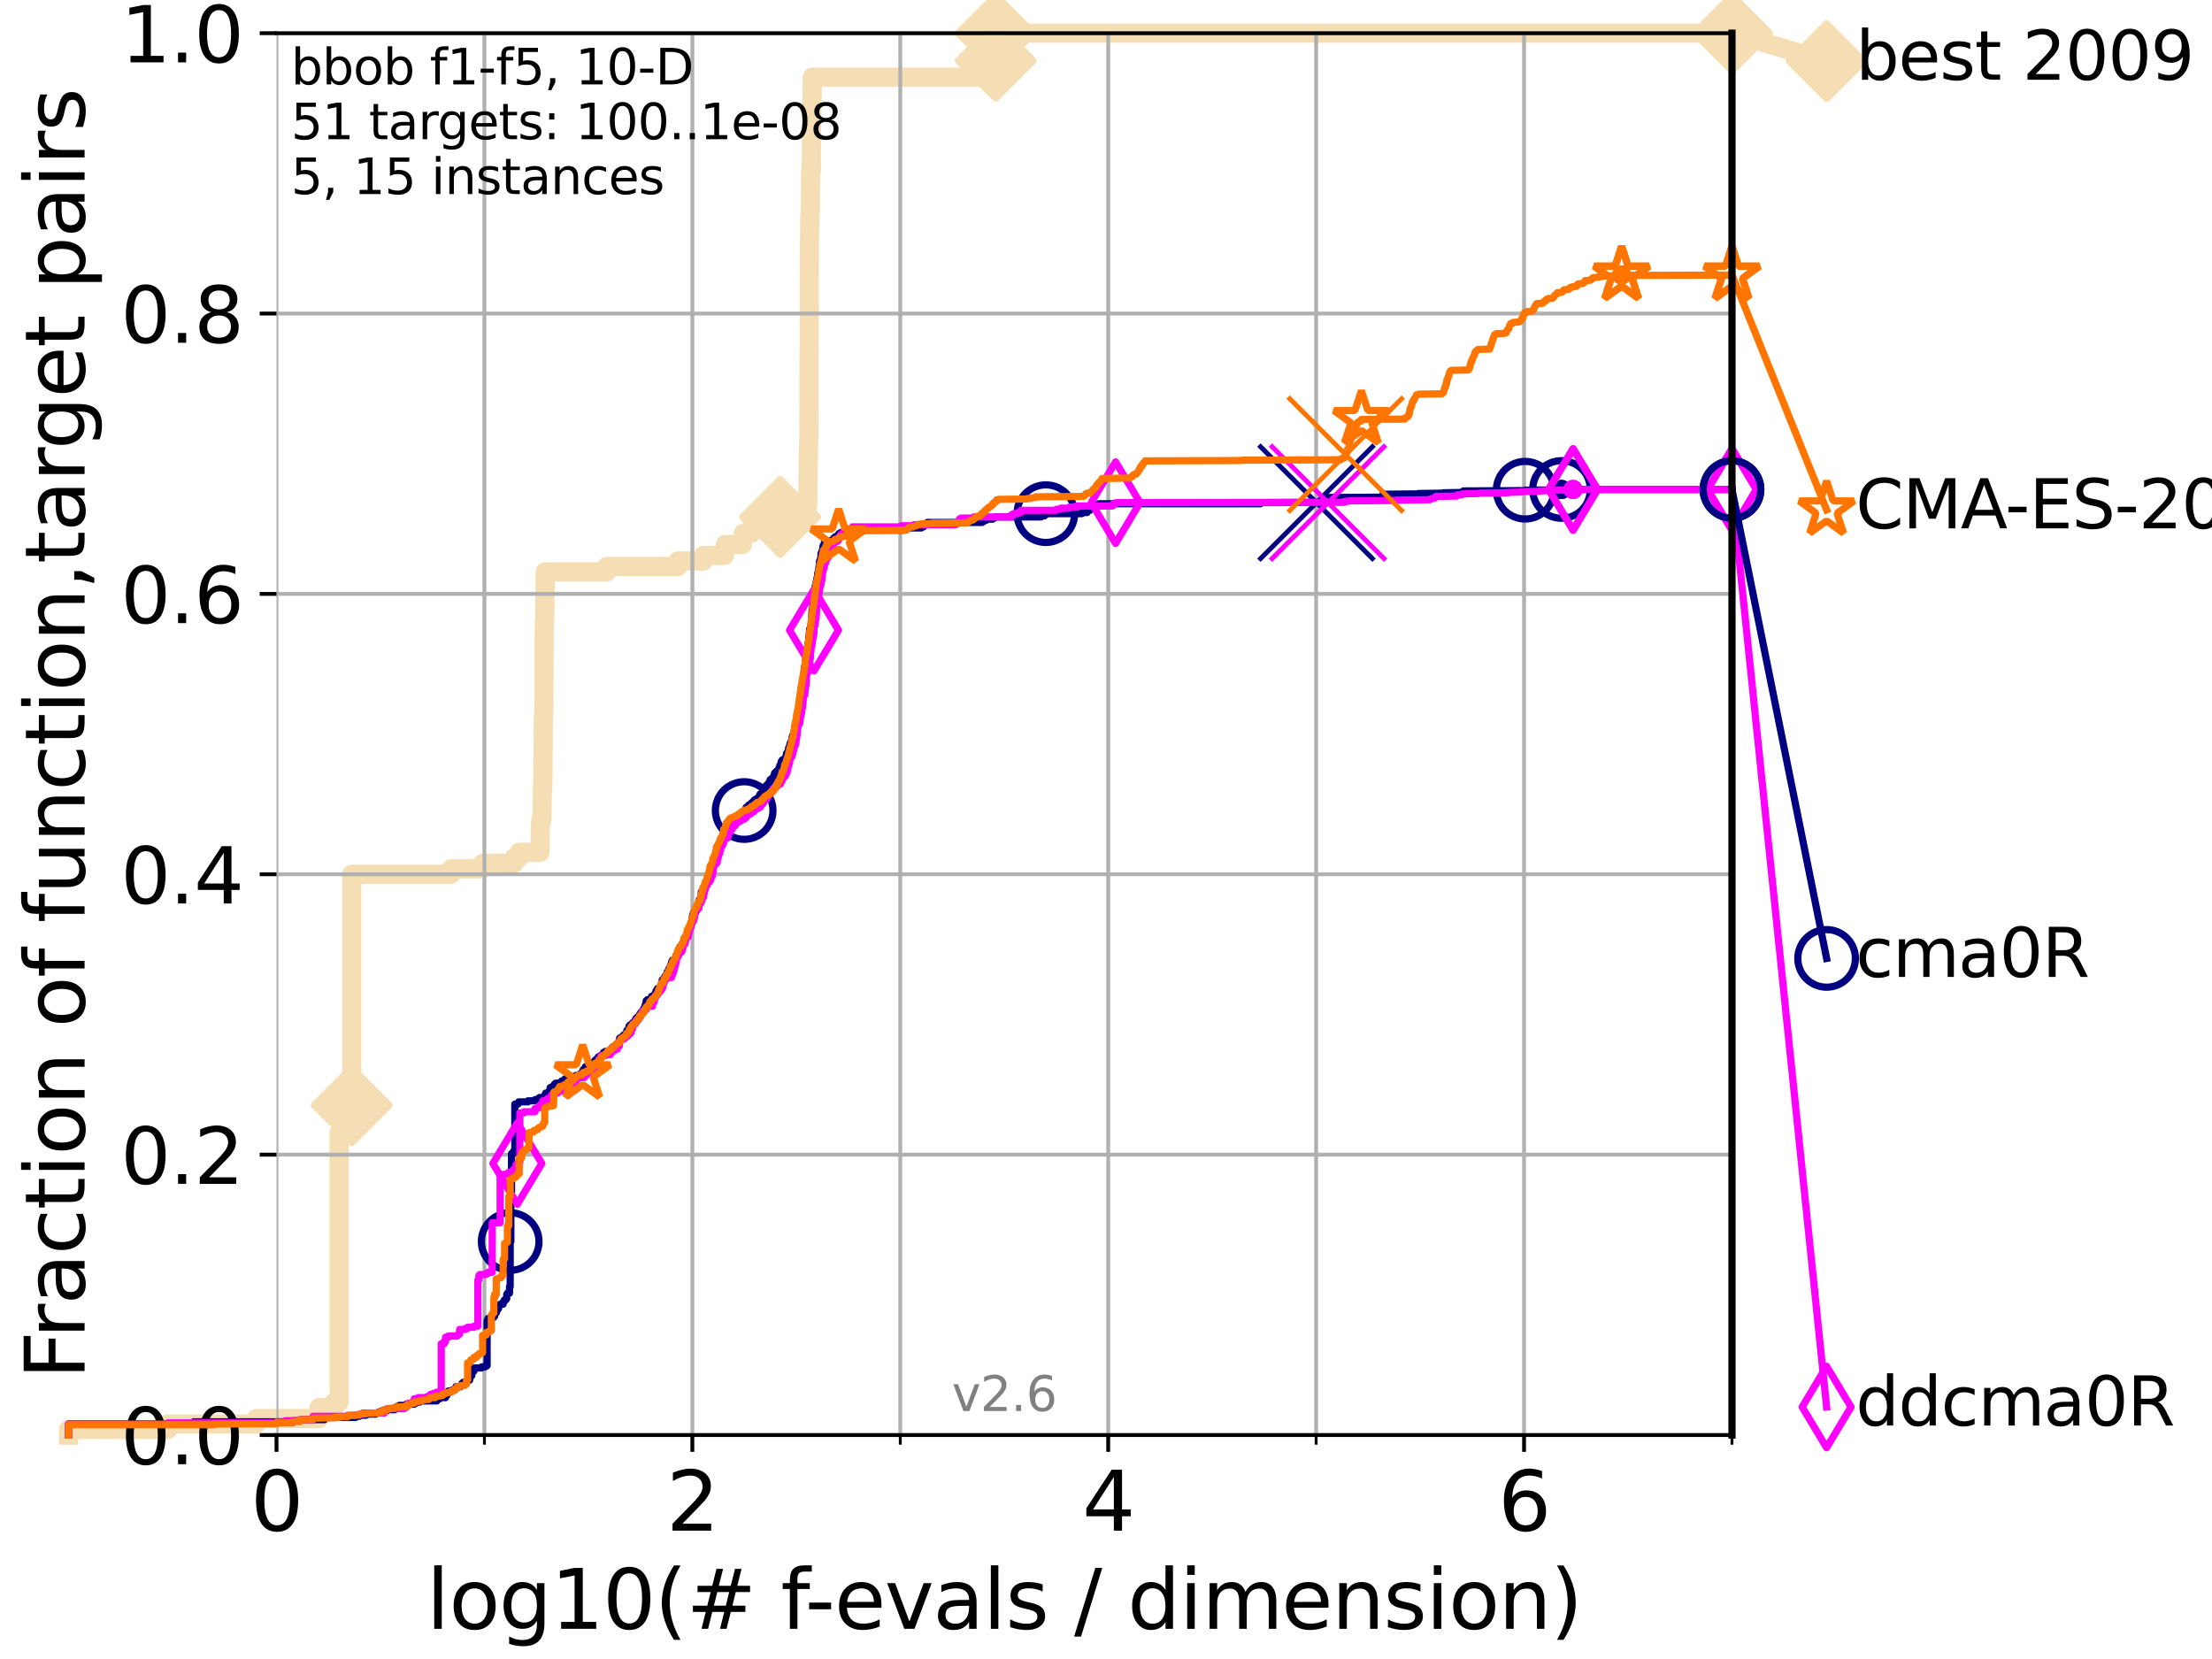 <?xml version="1.0" encoding="utf-8" standalone="no"?>
<!DOCTYPE svg PUBLIC "-//W3C//DTD SVG 1.1//EN"
  "http://www.w3.org/Graphics/SVG/1.1/DTD/svg11.dtd">
<svg xmlns:xlink="http://www.w3.org/1999/xlink" width="460.8pt" height="345.6pt" viewBox="0 0 460.8 345.6" xmlns="http://www.w3.org/2000/svg" version="1.1">
 <defs>
  <style type="text/css">*{stroke-linejoin: round; stroke-linecap: butt}</style>
 </defs>
 <g id="figure_1">
  <g id="patch_1">
   <path d="M 0 345.6 
L 460.8 345.6 
L 460.8 0 
L 0 0 
z
" style="fill: #ffffff"/>
  </g>
  <g id="axes_1">
   <g id="patch_2">
    <path d="M 57.6 298.944 
L 360.806 298.944 
L 360.806 6.912 
L 57.6 6.912 
z
" style="fill: #ffffff"/>
   </g>
   <g id="line2d_1">
    <path d="M 14.285 298.944 
L 14.285 297.799 
L 34.951 297.799 
L 34.951 296.654 
L 53.402 296.654 
L 53.402 295.508 
L 66.441 295.508 
L 66.441 293.218 
L 69.674 293.218 
L 69.674 292.073 
L 70.639 292.073 
L 70.639 235.957 
L 72.432 235.957 
L 72.432 230.231 
L 73.268 230.231 
L 73.268 182.131 
L 93.935 182.131 
L 93.935 180.986 
L 100.535 180.986 
L 100.535 179.841 
L 107.11 179.841 
L 107.11 178.696 
L 108.163 178.696 
L 108.163 177.55 
L 112.488 177.55 
L 112.589 171.824 
L 112.69 171.824 
L 112.69 170.679 
L 112.89 170.679 
L 112.989 163.808 
L 113.088 163.808 
L 113.186 148.92 
L 113.284 148.92 
L 113.381 129.451 
L 113.478 129.451 
L 113.574 119.144 
L 126.421 119.144 
L 126.421 117.999 
L 141.261 117.999 
L 141.261 116.853 
L 146.513 116.853 
L 146.513 115.708 
L 150.919 115.708 
L 150.919 114.563 
L 151.103 114.563 
L 151.103 113.418 
L 154.639 113.418 
L 154.639 112.273 
L 154.854 112.273 
L 154.854 111.127 
L 156.462 111.127 
L 156.462 109.982 
L 159.351 109.982 
L 159.351 108.837 
L 161.527 108.837 
L 161.527 107.692 
L 162.528 107.692 
L 162.528 106.546 
L 165.483 106.546 
L 165.483 105.401 
L 168.264 105.401 
L 168.374 96.239 
L 168.384 96.239 
L 168.462 91.659 
L 168.509 91.659 
L 168.617 50.43 
L 168.627 50.43 
L 168.72 44.704 
L 168.781 44.704 
L 168.878 35.543 
L 169.014 35.543 
L 169.065 24.09 
L 169.13 24.09 
L 169.215 16.074 
L 207.422 16.074 
L 207.425 6.912 
L 360.806 6.912 
L 360.806 6.912 
" style="fill: none; stroke: #f5deb3; stroke-width: 4; stroke-linecap: square"/>
   </g>
   <g id="line2d_2">
    <defs>
     <path id="m733640ac6d" d="M -0 7.778 
L 7.778 0 
L 0 -7.778 
L -7.778 -0 
z
" style="stroke: #f5deb3; stroke-width: 1.5; stroke-linejoin: miter"/>
    </defs>
    <g>
     <use xlink:href="#m733640ac6d" x="73.268" y="230.231" style="fill: #f5deb3; stroke: #f5deb3; stroke-width: 1.5; stroke-linejoin: miter"/>
     <use xlink:href="#m733640ac6d" x="162.528" y="107.692" style="fill: #f5deb3; stroke: #f5deb3; stroke-width: 1.5; stroke-linejoin: miter"/>
     <use xlink:href="#m733640ac6d" x="207.423" y="12.638" style="fill: #f5deb3; stroke: #f5deb3; stroke-width: 1.5; stroke-linejoin: miter"/>
     <use xlink:href="#m733640ac6d" x="207.425" y="6.912" style="fill: #f5deb3; stroke: #f5deb3; stroke-width: 1.5; stroke-linejoin: miter"/>
     <use xlink:href="#m733640ac6d" x="207.425" y="6.912" style="fill: #f5deb3; stroke: #f5deb3; stroke-width: 1.5; stroke-linejoin: miter"/>
     <use xlink:href="#m733640ac6d" x="360.806" y="6.912" style="fill: #f5deb3; stroke: #f5deb3; stroke-width: 1.5; stroke-linejoin: miter"/>
    </g>
   </g>
   <g id="line2d_3">
    <path style="fill: none; stroke: #f5deb3; stroke-width: 4; stroke-linecap: square"/>
    <g/>
   </g>
   <g id="line2d_4">
    <path d="M 360.806 6.912 
L 380.515 12.753 
" style="fill: none; stroke: #f5deb3; stroke-width: 4; stroke-linecap: square"/>
    <g>
     <use xlink:href="#m733640ac6d" x="360.806" y="6.912" style="fill: #f5deb3; stroke: #f5deb3; stroke-width: 1.5; stroke-linejoin: miter"/>
     <use xlink:href="#m733640ac6d" x="380.515" y="12.753" style="fill: #f5deb3; stroke: #f5deb3; stroke-width: 1.5; stroke-linejoin: miter"/>
    </g>
   </g>
   <g id="matplotlib.axis_1">
    <g id="xtick_1">
     <g id="line2d_5">
      <path d="M 57.6 298.944 
L 57.6 6.912 
" clip-path="url(#p140b379b6a)" style="fill: none; stroke: #b0b0b0; stroke-width: 0.8; stroke-linecap: square"/>
     </g>
     <g id="line2d_6">
      <defs>
       <path id="mdef8a8af55" d="M 0 0 
L 0 3.5 
" style="stroke: #000000; stroke-width: 0.8"/>
      </defs>
      <g>
       <use xlink:href="#mdef8a8af55" x="57.6" y="298.944" style="stroke: #000000; stroke-width: 0.8"/>
      </g>
     </g>
     <g id="text_1">
      <!-- 0 -->
      <g transform="translate(52.192 318.861)scale(0.17 -0.17)">
       <defs>
        <path id="DejaVuSans-30" d="M 2034 4250 
Q 1547 4250 1301 3770 
Q 1056 3291 1056 2328 
Q 1056 1369 1301 889 
Q 1547 409 2034 409 
Q 2525 409 2770 889 
Q 3016 1369 3016 2328 
Q 3016 3291 2770 3770 
Q 2525 4250 2034 4250 
z
M 2034 4750 
Q 2819 4750 3233 4129 
Q 3647 3509 3647 2328 
Q 3647 1150 3233 529 
Q 2819 -91 2034 -91 
Q 1250 -91 836 529 
Q 422 1150 422 2328 
Q 422 3509 836 4129 
Q 1250 4750 2034 4750 
z
" transform="scale(0.016)"/>
       </defs>
       <use xlink:href="#DejaVuSans-30"/>
      </g>
     </g>
    </g>
    <g id="xtick_2">
     <g id="line2d_7">
      <path d="M 144.23 298.944 
L 144.23 6.912 
" clip-path="url(#p140b379b6a)" style="fill: none; stroke: #b0b0b0; stroke-width: 0.8; stroke-linecap: square"/>
     </g>
     <g id="line2d_8">
      <g>
       <use xlink:href="#mdef8a8af55" x="144.23" y="298.944" style="stroke: #000000; stroke-width: 0.8"/>
      </g>
     </g>
     <g id="text_2">
      <!-- 2 -->
      <g transform="translate(138.822 318.861)scale(0.17 -0.17)">
       <defs>
        <path id="DejaVuSans-32" d="M 1228 531 
L 3431 531 
L 3431 0 
L 469 0 
L 469 531 
Q 828 903 1448 1529 
Q 2069 2156 2228 2338 
Q 2531 2678 2651 2914 
Q 2772 3150 2772 3378 
Q 2772 3750 2511 3984 
Q 2250 4219 1831 4219 
Q 1534 4219 1204 4116 
Q 875 4013 500 3803 
L 500 4441 
Q 881 4594 1212 4672 
Q 1544 4750 1819 4750 
Q 2544 4750 2975 4387 
Q 3406 4025 3406 3419 
Q 3406 3131 3298 2873 
Q 3191 2616 2906 2266 
Q 2828 2175 2409 1742 
Q 1991 1309 1228 531 
z
" transform="scale(0.016)"/>
       </defs>
       <use xlink:href="#DejaVuSans-32"/>
      </g>
     </g>
    </g>
    <g id="xtick_3">
     <g id="line2d_9">
      <path d="M 230.861 298.944 
L 230.861 6.912 
" clip-path="url(#p140b379b6a)" style="fill: none; stroke: #b0b0b0; stroke-width: 0.8; stroke-linecap: square"/>
     </g>
     <g id="line2d_10">
      <g>
       <use xlink:href="#mdef8a8af55" x="230.861" y="298.944" style="stroke: #000000; stroke-width: 0.8"/>
      </g>
     </g>
     <g id="text_3">
      <!-- 4 -->
      <g transform="translate(225.453 318.861)scale(0.17 -0.17)">
       <defs>
        <path id="DejaVuSans-34" d="M 2419 4116 
L 825 1625 
L 2419 1625 
L 2419 4116 
z
M 2253 4666 
L 3047 4666 
L 3047 1625 
L 3713 1625 
L 3713 1100 
L 3047 1100 
L 3047 0 
L 2419 0 
L 2419 1100 
L 313 1100 
L 313 1709 
L 2253 4666 
z
" transform="scale(0.016)"/>
       </defs>
       <use xlink:href="#DejaVuSans-34"/>
      </g>
     </g>
    </g>
    <g id="xtick_4">
     <g id="line2d_11">
      <path d="M 317.491 298.944 
L 317.491 6.912 
" clip-path="url(#p140b379b6a)" style="fill: none; stroke: #b0b0b0; stroke-width: 0.8; stroke-linecap: square"/>
     </g>
     <g id="line2d_12">
      <g>
       <use xlink:href="#mdef8a8af55" x="317.491" y="298.944" style="stroke: #000000; stroke-width: 0.8"/>
      </g>
     </g>
     <g id="text_4">
      <!-- 6 -->
      <g transform="translate(312.083 318.861)scale(0.17 -0.17)">
       <defs>
        <path id="DejaVuSans-36" d="M 2113 2584 
Q 1688 2584 1439 2293 
Q 1191 2003 1191 1497 
Q 1191 994 1439 701 
Q 1688 409 2113 409 
Q 2538 409 2786 701 
Q 3034 994 3034 1497 
Q 3034 2003 2786 2293 
Q 2538 2584 2113 2584 
z
M 3366 4563 
L 3366 3988 
Q 3128 4100 2886 4159 
Q 2644 4219 2406 4219 
Q 1781 4219 1451 3797 
Q 1122 3375 1075 2522 
Q 1259 2794 1537 2939 
Q 1816 3084 2150 3084 
Q 2853 3084 3261 2657 
Q 3669 2231 3669 1497 
Q 3669 778 3244 343 
Q 2819 -91 2113 -91 
Q 1303 -91 875 529 
Q 447 1150 447 2328 
Q 447 3434 972 4092 
Q 1497 4750 2381 4750 
Q 2619 4750 2861 4703 
Q 3103 4656 3366 4563 
z
" transform="scale(0.016)"/>
       </defs>
       <use xlink:href="#DejaVuSans-36"/>
      </g>
     </g>
    </g>
    <g id="xtick_5">
     <g id="line2d_13">
      <path d="M 100.915 298.944 
L 100.915 6.912 
" clip-path="url(#p140b379b6a)" style="fill: none; stroke: #b0b0b0; stroke-width: 0.8; stroke-linecap: square"/>
     </g>
     <g id="line2d_14">
      <defs>
       <path id="ma208dce974" d="M 0 0 
L 0 2 
" style="stroke: #000000; stroke-width: 0.6"/>
      </defs>
      <g>
       <use xlink:href="#ma208dce974" x="100.915" y="298.944" style="stroke: #000000; stroke-width: 0.6"/>
      </g>
     </g>
    </g>
    <g id="xtick_6">
     <g id="line2d_15">
      <path d="M 187.546 298.944 
L 187.546 6.912 
" clip-path="url(#p140b379b6a)" style="fill: none; stroke: #b0b0b0; stroke-width: 0.8; stroke-linecap: square"/>
     </g>
     <g id="line2d_16">
      <g>
       <use xlink:href="#ma208dce974" x="187.546" y="298.944" style="stroke: #000000; stroke-width: 0.6"/>
      </g>
     </g>
    </g>
    <g id="xtick_7">
     <g id="line2d_17">
      <path d="M 274.176 298.944 
L 274.176 6.912 
" clip-path="url(#p140b379b6a)" style="fill: none; stroke: #b0b0b0; stroke-width: 0.8; stroke-linecap: square"/>
     </g>
     <g id="line2d_18">
      <g>
       <use xlink:href="#ma208dce974" x="274.176" y="298.944" style="stroke: #000000; stroke-width: 0.6"/>
      </g>
     </g>
    </g>
    <g id="xtick_8">
     <g id="line2d_19">
      <path d="M 360.806 298.944 
L 360.806 6.912 
" clip-path="url(#p140b379b6a)" style="fill: none; stroke: #b0b0b0; stroke-width: 0.8; stroke-linecap: square"/>
     </g>
     <g id="line2d_20">
      <g>
       <use xlink:href="#ma208dce974" x="360.806" y="298.944" style="stroke: #000000; stroke-width: 0.6"/>
      </g>
     </g>
    </g>
    <g id="text_5">
     <!-- log10(# f-evals / dimension) -->
     <g transform="translate(88.823 339.314)scale(0.17 -0.17)">
      <defs>
       <path id="DejaVuSans-6c" d="M 603 4863 
L 1178 4863 
L 1178 0 
L 603 0 
L 603 4863 
z
" transform="scale(0.016)"/>
       <path id="DejaVuSans-6f" d="M 1959 3097 
Q 1497 3097 1228 2736 
Q 959 2375 959 1747 
Q 959 1119 1226 758 
Q 1494 397 1959 397 
Q 2419 397 2687 759 
Q 2956 1122 2956 1747 
Q 2956 2369 2687 2733 
Q 2419 3097 1959 3097 
z
M 1959 3584 
Q 2709 3584 3137 3096 
Q 3566 2609 3566 1747 
Q 3566 888 3137 398 
Q 2709 -91 1959 -91 
Q 1206 -91 779 398 
Q 353 888 353 1747 
Q 353 2609 779 3096 
Q 1206 3584 1959 3584 
z
" transform="scale(0.016)"/>
       <path id="DejaVuSans-67" d="M 2906 1791 
Q 2906 2416 2648 2759 
Q 2391 3103 1925 3103 
Q 1463 3103 1205 2759 
Q 947 2416 947 1791 
Q 947 1169 1205 825 
Q 1463 481 1925 481 
Q 2391 481 2648 825 
Q 2906 1169 2906 1791 
z
M 3481 434 
Q 3481 -459 3084 -895 
Q 2688 -1331 1869 -1331 
Q 1566 -1331 1297 -1286 
Q 1028 -1241 775 -1147 
L 775 -588 
Q 1028 -725 1275 -790 
Q 1522 -856 1778 -856 
Q 2344 -856 2625 -561 
Q 2906 -266 2906 331 
L 2906 616 
Q 2728 306 2450 153 
Q 2172 0 1784 0 
Q 1141 0 747 490 
Q 353 981 353 1791 
Q 353 2603 747 3093 
Q 1141 3584 1784 3584 
Q 2172 3584 2450 3431 
Q 2728 3278 2906 2969 
L 2906 3500 
L 3481 3500 
L 3481 434 
z
" transform="scale(0.016)"/>
       <path id="DejaVuSans-31" d="M 794 531 
L 1825 531 
L 1825 4091 
L 703 3866 
L 703 4441 
L 1819 4666 
L 2450 4666 
L 2450 531 
L 3481 531 
L 3481 0 
L 794 0 
L 794 531 
z
" transform="scale(0.016)"/>
       <path id="DejaVuSans-28" d="M 1984 4856 
Q 1566 4138 1362 3434 
Q 1159 2731 1159 2009 
Q 1159 1288 1364 580 
Q 1569 -128 1984 -844 
L 1484 -844 
Q 1016 -109 783 600 
Q 550 1309 550 2009 
Q 550 2706 781 3412 
Q 1013 4119 1484 4856 
L 1984 4856 
z
" transform="scale(0.016)"/>
       <path id="DejaVuSans-23" d="M 3272 2816 
L 2363 2816 
L 2100 1772 
L 3016 1772 
L 3272 2816 
z
M 2803 4594 
L 2478 3297 
L 3391 3297 
L 3719 4594 
L 4219 4594 
L 3897 3297 
L 4872 3297 
L 4872 2816 
L 3775 2816 
L 3519 1772 
L 4513 1772 
L 4513 1294 
L 3397 1294 
L 3072 0 
L 2572 0 
L 2894 1294 
L 1978 1294 
L 1656 0 
L 1153 0 
L 1478 1294 
L 494 1294 
L 494 1772 
L 1594 1772 
L 1856 2816 
L 850 2816 
L 850 3297 
L 1978 3297 
L 2297 4594 
L 2803 4594 
z
" transform="scale(0.016)"/>
       <path id="DejaVuSans-20" transform="scale(0.016)"/>
       <path id="DejaVuSans-66" d="M 2375 4863 
L 2375 4384 
L 1825 4384 
Q 1516 4384 1395 4259 
Q 1275 4134 1275 3809 
L 1275 3500 
L 2222 3500 
L 2222 3053 
L 1275 3053 
L 1275 0 
L 697 0 
L 697 3053 
L 147 3053 
L 147 3500 
L 697 3500 
L 697 3744 
Q 697 4328 969 4595 
Q 1241 4863 1831 4863 
L 2375 4863 
z
" transform="scale(0.016)"/>
       <path id="DejaVuSans-2d" d="M 313 2009 
L 1997 2009 
L 1997 1497 
L 313 1497 
L 313 2009 
z
" transform="scale(0.016)"/>
       <path id="DejaVuSans-65" d="M 3597 1894 
L 3597 1613 
L 953 1613 
Q 991 1019 1311 708 
Q 1631 397 2203 397 
Q 2534 397 2845 478 
Q 3156 559 3463 722 
L 3463 178 
Q 3153 47 2828 -22 
Q 2503 -91 2169 -91 
Q 1331 -91 842 396 
Q 353 884 353 1716 
Q 353 2575 817 3079 
Q 1281 3584 2069 3584 
Q 2775 3584 3186 3129 
Q 3597 2675 3597 1894 
z
M 3022 2063 
Q 3016 2534 2758 2815 
Q 2500 3097 2075 3097 
Q 1594 3097 1305 2825 
Q 1016 2553 972 2059 
L 3022 2063 
z
" transform="scale(0.016)"/>
       <path id="DejaVuSans-76" d="M 191 3500 
L 800 3500 
L 1894 563 
L 2988 3500 
L 3597 3500 
L 2284 0 
L 1503 0 
L 191 3500 
z
" transform="scale(0.016)"/>
       <path id="DejaVuSans-61" d="M 2194 1759 
Q 1497 1759 1228 1600 
Q 959 1441 959 1056 
Q 959 750 1161 570 
Q 1363 391 1709 391 
Q 2188 391 2477 730 
Q 2766 1069 2766 1631 
L 2766 1759 
L 2194 1759 
z
M 3341 1997 
L 3341 0 
L 2766 0 
L 2766 531 
Q 2569 213 2275 61 
Q 1981 -91 1556 -91 
Q 1019 -91 701 211 
Q 384 513 384 1019 
Q 384 1609 779 1909 
Q 1175 2209 1959 2209 
L 2766 2209 
L 2766 2266 
Q 2766 2663 2505 2880 
Q 2244 3097 1772 3097 
Q 1472 3097 1187 3025 
Q 903 2953 641 2809 
L 641 3341 
Q 956 3463 1253 3523 
Q 1550 3584 1831 3584 
Q 2591 3584 2966 3190 
Q 3341 2797 3341 1997 
z
" transform="scale(0.016)"/>
       <path id="DejaVuSans-73" d="M 2834 3397 
L 2834 2853 
Q 2591 2978 2328 3040 
Q 2066 3103 1784 3103 
Q 1356 3103 1142 2972 
Q 928 2841 928 2578 
Q 928 2378 1081 2264 
Q 1234 2150 1697 2047 
L 1894 2003 
Q 2506 1872 2764 1633 
Q 3022 1394 3022 966 
Q 3022 478 2636 193 
Q 2250 -91 1575 -91 
Q 1294 -91 989 -36 
Q 684 19 347 128 
L 347 722 
Q 666 556 975 473 
Q 1284 391 1588 391 
Q 1994 391 2212 530 
Q 2431 669 2431 922 
Q 2431 1156 2273 1281 
Q 2116 1406 1581 1522 
L 1381 1569 
Q 847 1681 609 1914 
Q 372 2147 372 2553 
Q 372 3047 722 3315 
Q 1072 3584 1716 3584 
Q 2034 3584 2315 3537 
Q 2597 3491 2834 3397 
z
" transform="scale(0.016)"/>
       <path id="DejaVuSans-2f" d="M 1625 4666 
L 2156 4666 
L 531 -594 
L 0 -594 
L 1625 4666 
z
" transform="scale(0.016)"/>
       <path id="DejaVuSans-64" d="M 2906 2969 
L 2906 4863 
L 3481 4863 
L 3481 0 
L 2906 0 
L 2906 525 
Q 2725 213 2448 61 
Q 2172 -91 1784 -91 
Q 1150 -91 751 415 
Q 353 922 353 1747 
Q 353 2572 751 3078 
Q 1150 3584 1784 3584 
Q 2172 3584 2448 3432 
Q 2725 3281 2906 2969 
z
M 947 1747 
Q 947 1113 1208 752 
Q 1469 391 1925 391 
Q 2381 391 2643 752 
Q 2906 1113 2906 1747 
Q 2906 2381 2643 2742 
Q 2381 3103 1925 3103 
Q 1469 3103 1208 2742 
Q 947 2381 947 1747 
z
" transform="scale(0.016)"/>
       <path id="DejaVuSans-69" d="M 603 3500 
L 1178 3500 
L 1178 0 
L 603 0 
L 603 3500 
z
M 603 4863 
L 1178 4863 
L 1178 4134 
L 603 4134 
L 603 4863 
z
" transform="scale(0.016)"/>
       <path id="DejaVuSans-6d" d="M 3328 2828 
Q 3544 3216 3844 3400 
Q 4144 3584 4550 3584 
Q 5097 3584 5394 3201 
Q 5691 2819 5691 2113 
L 5691 0 
L 5113 0 
L 5113 2094 
Q 5113 2597 4934 2840 
Q 4756 3084 4391 3084 
Q 3944 3084 3684 2787 
Q 3425 2491 3425 1978 
L 3425 0 
L 2847 0 
L 2847 2094 
Q 2847 2600 2669 2842 
Q 2491 3084 2119 3084 
Q 1678 3084 1418 2786 
Q 1159 2488 1159 1978 
L 1159 0 
L 581 0 
L 581 3500 
L 1159 3500 
L 1159 2956 
Q 1356 3278 1631 3431 
Q 1906 3584 2284 3584 
Q 2666 3584 2933 3390 
Q 3200 3197 3328 2828 
z
" transform="scale(0.016)"/>
       <path id="DejaVuSans-6e" d="M 3513 2113 
L 3513 0 
L 2938 0 
L 2938 2094 
Q 2938 2591 2744 2837 
Q 2550 3084 2163 3084 
Q 1697 3084 1428 2787 
Q 1159 2491 1159 1978 
L 1159 0 
L 581 0 
L 581 3500 
L 1159 3500 
L 1159 2956 
Q 1366 3272 1645 3428 
Q 1925 3584 2291 3584 
Q 2894 3584 3203 3211 
Q 3513 2838 3513 2113 
z
" transform="scale(0.016)"/>
       <path id="DejaVuSans-29" d="M 513 4856 
L 1013 4856 
Q 1481 4119 1714 3412 
Q 1947 2706 1947 2009 
Q 1947 1309 1714 600 
Q 1481 -109 1013 -844 
L 513 -844 
Q 928 -128 1133 580 
Q 1338 1288 1338 2009 
Q 1338 2731 1133 3434 
Q 928 4138 513 4856 
z
" transform="scale(0.016)"/>
      </defs>
      <use xlink:href="#DejaVuSans-6c"/>
      <use xlink:href="#DejaVuSans-6f" x="27.783"/>
      <use xlink:href="#DejaVuSans-67" x="88.965"/>
      <use xlink:href="#DejaVuSans-31" x="152.441"/>
      <use xlink:href="#DejaVuSans-30" x="216.064"/>
      <use xlink:href="#DejaVuSans-28" x="279.688"/>
      <use xlink:href="#DejaVuSans-23" x="318.701"/>
      <use xlink:href="#DejaVuSans-20" x="402.49"/>
      <use xlink:href="#DejaVuSans-66" x="434.277"/>
      <use xlink:href="#DejaVuSans-2d" x="463.982"/>
      <use xlink:href="#DejaVuSans-65" x="500.066"/>
      <use xlink:href="#DejaVuSans-76" x="561.59"/>
      <use xlink:href="#DejaVuSans-61" x="620.77"/>
      <use xlink:href="#DejaVuSans-6c" x="682.049"/>
      <use xlink:href="#DejaVuSans-73" x="709.832"/>
      <use xlink:href="#DejaVuSans-20" x="761.932"/>
      <use xlink:href="#DejaVuSans-2f" x="793.719"/>
      <use xlink:href="#DejaVuSans-20" x="827.41"/>
      <use xlink:href="#DejaVuSans-64" x="859.197"/>
      <use xlink:href="#DejaVuSans-69" x="922.674"/>
      <use xlink:href="#DejaVuSans-6d" x="950.457"/>
      <use xlink:href="#DejaVuSans-65" x="1047.869"/>
      <use xlink:href="#DejaVuSans-6e" x="1109.393"/>
      <use xlink:href="#DejaVuSans-73" x="1172.771"/>
      <use xlink:href="#DejaVuSans-69" x="1224.871"/>
      <use xlink:href="#DejaVuSans-6f" x="1252.654"/>
      <use xlink:href="#DejaVuSans-6e" x="1313.836"/>
      <use xlink:href="#DejaVuSans-29" x="1377.215"/>
     </g>
    </g>
   </g>
   <g id="matplotlib.axis_2">
    <g id="ytick_1">
     <g id="line2d_21">
      <path d="M 57.6 298.944 
L 360.806 298.944 
" clip-path="url(#p140b379b6a)" style="fill: none; stroke: #b0b0b0; stroke-width: 0.8; stroke-linecap: square"/>
     </g>
     <g id="line2d_22">
      <defs>
       <path id="m0a0f591309" d="M 0 0 
L -3.5 0 
" style="stroke: #000000; stroke-width: 0.8"/>
      </defs>
      <g>
       <use xlink:href="#m0a0f591309" x="57.6" y="298.944" style="stroke: #000000; stroke-width: 0.8"/>
      </g>
     </g>
     <g id="text_6">
      <!-- 0.0 -->
      <g transform="translate(25.155 305.023)scale(0.16 -0.16)">
       <defs>
        <path id="DejaVuSans-2e" d="M 684 794 
L 1344 794 
L 1344 0 
L 684 0 
L 684 794 
z
" transform="scale(0.016)"/>
       </defs>
       <use xlink:href="#DejaVuSans-30"/>
       <use xlink:href="#DejaVuSans-2e" x="63.623"/>
       <use xlink:href="#DejaVuSans-30" x="95.41"/>
      </g>
     </g>
    </g>
    <g id="ytick_2">
     <g id="line2d_23">
      <path d="M 57.6 240.538 
L 360.806 240.538 
" clip-path="url(#p140b379b6a)" style="fill: none; stroke: #b0b0b0; stroke-width: 0.8; stroke-linecap: square"/>
     </g>
     <g id="line2d_24">
      <g>
       <use xlink:href="#m0a0f591309" x="57.6" y="240.538" style="stroke: #000000; stroke-width: 0.8"/>
      </g>
     </g>
     <g id="text_7">
      <!-- 0.2 -->
      <g transform="translate(25.155 246.616)scale(0.16 -0.16)">
       <use xlink:href="#DejaVuSans-30"/>
       <use xlink:href="#DejaVuSans-2e" x="63.623"/>
       <use xlink:href="#DejaVuSans-32" x="95.41"/>
      </g>
     </g>
    </g>
    <g id="ytick_3">
     <g id="line2d_25">
      <path d="M 57.6 182.131 
L 360.806 182.131 
" clip-path="url(#p140b379b6a)" style="fill: none; stroke: #b0b0b0; stroke-width: 0.8; stroke-linecap: square"/>
     </g>
     <g id="line2d_26">
      <g>
       <use xlink:href="#m0a0f591309" x="57.6" y="182.131" style="stroke: #000000; stroke-width: 0.8"/>
      </g>
     </g>
     <g id="text_8">
      <!-- 0.4 -->
      <g transform="translate(25.155 188.21)scale(0.16 -0.16)">
       <use xlink:href="#DejaVuSans-30"/>
       <use xlink:href="#DejaVuSans-2e" x="63.623"/>
       <use xlink:href="#DejaVuSans-34" x="95.41"/>
      </g>
     </g>
    </g>
    <g id="ytick_4">
     <g id="line2d_27">
      <path d="M 57.6 123.725 
L 360.806 123.725 
" clip-path="url(#p140b379b6a)" style="fill: none; stroke: #b0b0b0; stroke-width: 0.8; stroke-linecap: square"/>
     </g>
     <g id="line2d_28">
      <g>
       <use xlink:href="#m0a0f591309" x="57.6" y="123.725" style="stroke: #000000; stroke-width: 0.8"/>
      </g>
     </g>
     <g id="text_9">
      <!-- 0.6 -->
      <g transform="translate(25.155 129.804)scale(0.16 -0.16)">
       <use xlink:href="#DejaVuSans-30"/>
       <use xlink:href="#DejaVuSans-2e" x="63.623"/>
       <use xlink:href="#DejaVuSans-36" x="95.41"/>
      </g>
     </g>
    </g>
    <g id="ytick_5">
     <g id="line2d_29">
      <path d="M 57.6 65.318 
L 360.806 65.318 
" clip-path="url(#p140b379b6a)" style="fill: none; stroke: #b0b0b0; stroke-width: 0.8; stroke-linecap: square"/>
     </g>
     <g id="line2d_30">
      <g>
       <use xlink:href="#m0a0f591309" x="57.6" y="65.318" style="stroke: #000000; stroke-width: 0.8"/>
      </g>
     </g>
     <g id="text_10">
      <!-- 0.8 -->
      <g transform="translate(25.155 71.397)scale(0.16 -0.16)">
       <defs>
        <path id="DejaVuSans-38" d="M 2034 2216 
Q 1584 2216 1326 1975 
Q 1069 1734 1069 1313 
Q 1069 891 1326 650 
Q 1584 409 2034 409 
Q 2484 409 2743 651 
Q 3003 894 3003 1313 
Q 3003 1734 2745 1975 
Q 2488 2216 2034 2216 
z
M 1403 2484 
Q 997 2584 770 2862 
Q 544 3141 544 3541 
Q 544 4100 942 4425 
Q 1341 4750 2034 4750 
Q 2731 4750 3128 4425 
Q 3525 4100 3525 3541 
Q 3525 3141 3298 2862 
Q 3072 2584 2669 2484 
Q 3125 2378 3379 2068 
Q 3634 1759 3634 1313 
Q 3634 634 3220 271 
Q 2806 -91 2034 -91 
Q 1263 -91 848 271 
Q 434 634 434 1313 
Q 434 1759 690 2068 
Q 947 2378 1403 2484 
z
M 1172 3481 
Q 1172 3119 1398 2916 
Q 1625 2713 2034 2713 
Q 2441 2713 2670 2916 
Q 2900 3119 2900 3481 
Q 2900 3844 2670 4047 
Q 2441 4250 2034 4250 
Q 1625 4250 1398 4047 
Q 1172 3844 1172 3481 
z
" transform="scale(0.016)"/>
       </defs>
       <use xlink:href="#DejaVuSans-30"/>
       <use xlink:href="#DejaVuSans-2e" x="63.623"/>
       <use xlink:href="#DejaVuSans-38" x="95.41"/>
      </g>
     </g>
    </g>
    <g id="ytick_6">
     <g id="line2d_31">
      <path d="M 57.6 6.912 
L 360.806 6.912 
" clip-path="url(#p140b379b6a)" style="fill: none; stroke: #b0b0b0; stroke-width: 0.8; stroke-linecap: square"/>
     </g>
     <g id="line2d_32">
      <g>
       <use xlink:href="#m0a0f591309" x="57.6" y="6.912" style="stroke: #000000; stroke-width: 0.8"/>
      </g>
     </g>
     <g id="text_11">
      <!-- 1.0 -->
      <g transform="translate(25.155 12.991)scale(0.16 -0.16)">
       <use xlink:href="#DejaVuSans-31"/>
       <use xlink:href="#DejaVuSans-2e" x="63.623"/>
       <use xlink:href="#DejaVuSans-30" x="95.41"/>
      </g>
     </g>
    </g>
    <g id="text_12">
     <!-- Fraction of function,target pairs -->
     <g transform="translate(17.62 287.313)rotate(-90)scale(0.17 -0.17)">
      <defs>
       <path id="DejaVuSans-46" d="M 628 4666 
L 3309 4666 
L 3309 4134 
L 1259 4134 
L 1259 2759 
L 3109 2759 
L 3109 2228 
L 1259 2228 
L 1259 0 
L 628 0 
L 628 4666 
z
" transform="scale(0.016)"/>
       <path id="DejaVuSans-72" d="M 2631 2963 
Q 2534 3019 2420 3045 
Q 2306 3072 2169 3072 
Q 1681 3072 1420 2755 
Q 1159 2438 1159 1844 
L 1159 0 
L 581 0 
L 581 3500 
L 1159 3500 
L 1159 2956 
Q 1341 3275 1631 3429 
Q 1922 3584 2338 3584 
Q 2397 3584 2469 3576 
Q 2541 3569 2628 3553 
L 2631 2963 
z
" transform="scale(0.016)"/>
       <path id="DejaVuSans-63" d="M 3122 3366 
L 3122 2828 
Q 2878 2963 2633 3030 
Q 2388 3097 2138 3097 
Q 1578 3097 1268 2742 
Q 959 2388 959 1747 
Q 959 1106 1268 751 
Q 1578 397 2138 397 
Q 2388 397 2633 464 
Q 2878 531 3122 666 
L 3122 134 
Q 2881 22 2623 -34 
Q 2366 -91 2075 -91 
Q 1284 -91 818 406 
Q 353 903 353 1747 
Q 353 2603 823 3093 
Q 1294 3584 2113 3584 
Q 2378 3584 2631 3529 
Q 2884 3475 3122 3366 
z
" transform="scale(0.016)"/>
       <path id="DejaVuSans-74" d="M 1172 4494 
L 1172 3500 
L 2356 3500 
L 2356 3053 
L 1172 3053 
L 1172 1153 
Q 1172 725 1289 603 
Q 1406 481 1766 481 
L 2356 481 
L 2356 0 
L 1766 0 
Q 1100 0 847 248 
Q 594 497 594 1153 
L 594 3053 
L 172 3053 
L 172 3500 
L 594 3500 
L 594 4494 
L 1172 4494 
z
" transform="scale(0.016)"/>
       <path id="DejaVuSans-75" d="M 544 1381 
L 544 3500 
L 1119 3500 
L 1119 1403 
Q 1119 906 1312 657 
Q 1506 409 1894 409 
Q 2359 409 2629 706 
Q 2900 1003 2900 1516 
L 2900 3500 
L 3475 3500 
L 3475 0 
L 2900 0 
L 2900 538 
Q 2691 219 2414 64 
Q 2138 -91 1772 -91 
Q 1169 -91 856 284 
Q 544 659 544 1381 
z
M 1991 3584 
L 1991 3584 
z
" transform="scale(0.016)"/>
       <path id="DejaVuSans-2c" d="M 750 794 
L 1409 794 
L 1409 256 
L 897 -744 
L 494 -744 
L 750 256 
L 750 794 
z
" transform="scale(0.016)"/>
       <path id="DejaVuSans-70" d="M 1159 525 
L 1159 -1331 
L 581 -1331 
L 581 3500 
L 1159 3500 
L 1159 2969 
Q 1341 3281 1617 3432 
Q 1894 3584 2278 3584 
Q 2916 3584 3314 3078 
Q 3713 2572 3713 1747 
Q 3713 922 3314 415 
Q 2916 -91 2278 -91 
Q 1894 -91 1617 61 
Q 1341 213 1159 525 
z
M 3116 1747 
Q 3116 2381 2855 2742 
Q 2594 3103 2138 3103 
Q 1681 3103 1420 2742 
Q 1159 2381 1159 1747 
Q 1159 1113 1420 752 
Q 1681 391 2138 391 
Q 2594 391 2855 752 
Q 3116 1113 3116 1747 
z
" transform="scale(0.016)"/>
      </defs>
      <use xlink:href="#DejaVuSans-46"/>
      <use xlink:href="#DejaVuSans-72" x="50.27"/>
      <use xlink:href="#DejaVuSans-61" x="91.383"/>
      <use xlink:href="#DejaVuSans-63" x="152.662"/>
      <use xlink:href="#DejaVuSans-74" x="207.643"/>
      <use xlink:href="#DejaVuSans-69" x="246.852"/>
      <use xlink:href="#DejaVuSans-6f" x="274.635"/>
      <use xlink:href="#DejaVuSans-6e" x="335.816"/>
      <use xlink:href="#DejaVuSans-20" x="399.195"/>
      <use xlink:href="#DejaVuSans-6f" x="430.982"/>
      <use xlink:href="#DejaVuSans-66" x="492.164"/>
      <use xlink:href="#DejaVuSans-20" x="527.369"/>
      <use xlink:href="#DejaVuSans-66" x="559.156"/>
      <use xlink:href="#DejaVuSans-75" x="594.361"/>
      <use xlink:href="#DejaVuSans-6e" x="657.74"/>
      <use xlink:href="#DejaVuSans-63" x="721.119"/>
      <use xlink:href="#DejaVuSans-74" x="776.1"/>
      <use xlink:href="#DejaVuSans-69" x="815.309"/>
      <use xlink:href="#DejaVuSans-6f" x="843.092"/>
      <use xlink:href="#DejaVuSans-6e" x="904.273"/>
      <use xlink:href="#DejaVuSans-2c" x="967.652"/>
      <use xlink:href="#DejaVuSans-74" x="999.439"/>
      <use xlink:href="#DejaVuSans-61" x="1038.648"/>
      <use xlink:href="#DejaVuSans-72" x="1099.928"/>
      <use xlink:href="#DejaVuSans-67" x="1139.291"/>
      <use xlink:href="#DejaVuSans-65" x="1202.768"/>
      <use xlink:href="#DejaVuSans-74" x="1264.291"/>
      <use xlink:href="#DejaVuSans-20" x="1303.5"/>
      <use xlink:href="#DejaVuSans-70" x="1335.287"/>
      <use xlink:href="#DejaVuSans-61" x="1398.764"/>
      <use xlink:href="#DejaVuSans-69" x="1460.043"/>
      <use xlink:href="#DejaVuSans-72" x="1487.826"/>
      <use xlink:href="#DejaVuSans-73" x="1528.939"/>
     </g>
    </g>
   </g>
   <g id="line2d_33">
    <defs>
     <path id="mb95a5be1b4" d="M 0 1.5 
C 0.398 1.5 0.779 1.342 1.061 1.061 
C 1.342 0.779 1.5 0.398 1.5 0 
C 1.5 -0.398 1.342 -0.779 1.061 -1.061 
C 0.779 -1.342 0.398 -1.5 0 -1.5 
C -0.398 -1.5 -0.779 -1.342 -1.061 -1.061 
C -1.342 -0.779 -1.5 -0.398 -1.5 0 
C -1.5 0.398 -1.342 0.779 -1.061 1.061 
C -0.779 1.342 -0.398 1.5 0 1.5 
z
" style="stroke: #f5deb3"/>
    </defs>
    <g>
     <use xlink:href="#mb95a5be1b4" x="207.425" y="6.912" style="fill: #f5deb3; stroke: #f5deb3"/>
     <use xlink:href="#mb95a5be1b4" x="207.425" y="6.912" style="fill: #f5deb3; stroke: #f5deb3"/>
    </g>
   </g>
   <g id="line2d_34">
    <defs>
     <path id="m0cf1ebb6f1" d="M 0 1.5 
C 0.398 1.5 0.779 1.342 1.061 1.061 
C 1.342 0.779 1.5 0.398 1.5 0 
C 1.5 -0.398 1.342 -0.779 1.061 -1.061 
C 0.779 -1.342 0.398 -1.5 0 -1.5 
C -0.398 -1.5 -0.779 -1.342 -1.061 -1.061 
C -1.342 -0.779 -1.5 -0.398 -1.5 0 
C -1.5 0.398 -1.342 0.779 -1.061 1.061 
C -0.779 1.342 -0.398 1.5 0 1.5 
z
" style="stroke: #000080"/>
    </defs>
    <g>
     <use xlink:href="#m0cf1ebb6f1" x="325.292" y="101.966" style="fill: #000080; stroke: #000080"/>
     <use xlink:href="#m0cf1ebb6f1" x="325.292" y="101.966" style="fill: #000080; stroke: #000080"/>
    </g>
   </g>
   <g id="line2d_35">
    <path d="M 14.285 298.944 
L 14.285 296.654 
L 40.363 296.654 
L 40.363 296.195 
L 61.03 296.195 
L 61.03 295.966 
L 62.535 295.966 
L 62.535 295.737 
L 67.582 295.737 
L 67.582 295.279 
L 74.069 295.279 
L 74.069 295.05 
L 74.837 295.05 
L 74.837 294.821 
L 76.285 294.821 
L 76.285 294.592 
L 78.267 294.592 
L 78.267 294.363 
L 78.883 294.363 
L 78.883 294.134 
L 79.481 294.134 
L 79.481 293.905 
L 80.621 293.905 
L 80.621 293.676 
L 82.212 293.676 
L 82.212 293.218 
L 82.713 293.218 
L 82.713 292.989 
L 83.202 292.989 
L 83.202 292.76 
L 84.596 292.76 
L 84.596 292.531 
L 86.307 292.531 
L 86.307 292.302 
L 86.712 292.302 
L 86.712 292.073 
L 87.496 292.073 
L 87.496 291.844 
L 90.99 291.844 
L 90.99 291.386 
L 91.617 291.386 
L 91.617 291.156 
L 92.812 291.156 
L 92.812 290.698 
L 93.099 290.698 
L 93.099 290.24 
L 93.382 290.24 
L 93.382 289.782 
L 94.206 289.782 
L 94.206 289.553 
L 94.736 289.553 
L 94.736 289.324 
L 94.995 289.324 
L 94.995 288.866 
L 95.999 288.866 
L 95.999 288.637 
L 96.241 288.637 
L 96.241 288.179 
L 96.481 288.179 
L 96.481 287.95 
L 97.182 287.95 
L 97.182 287.721 
L 97.41 287.721 
L 97.41 287.492 
L 97.858 287.492 
L 97.858 286.805 
L 98.078 286.805 
L 98.078 286.576 
L 98.295 286.576 
L 98.295 285.659 
L 98.723 285.659 
L 98.723 284.972 
L 100.342 284.972 
L 100.342 284.743 
L 101.102 284.743 
L 101.102 284.514 
L 101.471 284.514 
L 101.471 275.123 
L 101.653 275.123 
L 101.653 274.665 
L 102.188 274.665 
L 102.188 274.436 
L 102.878 274.436 
L 102.878 274.207 
L 103.047 274.207 
L 103.047 273.52 
L 103.38 273.52 
L 103.38 272.833 
L 103.707 272.833 
L 103.707 272.604 
L 103.869 272.604 
L 103.869 271.917 
L 104.188 271.917 
L 104.188 271.688 
L 104.809 271.688 
L 104.809 271.23 
L 104.962 271.23 
L 104.962 271.001 
L 105.113 271.001 
L 105.113 270.772 
L 105.411 270.772 
L 105.411 270.542 
L 105.559 270.542 
L 105.559 269.626 
L 105.705 269.626 
L 105.705 269.397 
L 106.138 269.397 
L 106.138 268.023 
L 106.28 268.023 
L 106.28 258.632 
L 106.421 258.632 
L 106.421 248.325 
L 106.561 248.325 
L 106.561 240.309 
L 106.974 240.309 
L 106.974 239.85 
L 107.245 239.85 
L 107.245 230.002 
L 107.905 230.002 
L 107.905 229.772 
L 108.034 229.772 
L 108.034 229.543 
L 109.99 229.543 
L 109.99 229.314 
L 111.442 229.314 
L 111.442 229.085 
L 112.077 229.085 
L 112.077 228.856 
L 112.386 228.856 
L 112.386 228.627 
L 113.381 228.627 
L 113.478 228.169 
L 113.574 228.169 
L 113.67 227.711 
L 114.234 227.711 
L 114.234 227.482 
L 114.51 227.482 
L 114.602 226.566 
L 115.051 226.566 
L 115.051 226.337 
L 115.489 226.337 
L 115.489 225.879 
L 115.747 225.879 
L 115.747 225.65 
L 116.746 225.65 
L 116.746 225.421 
L 116.988 225.421 
L 116.988 225.192 
L 117.618 225.192 
L 117.695 224.734 
L 118.302 224.734 
L 118.302 224.504 
L 119.034 224.504 
L 119.034 224.275 
L 119.945 224.275 
L 119.945 224.046 
L 120.683 224.046 
L 120.683 223.817 
L 121.009 223.817 
L 121.009 223.588 
L 121.329 223.588 
L 121.329 223.359 
L 121.456 223.359 
L 121.456 222.901 
L 121.644 222.901 
L 121.644 222.672 
L 121.954 222.672 
L 121.954 222.214 
L 122.796 222.214 
L 122.796 221.985 
L 123.145 221.985 
L 123.145 221.756 
L 123.318 221.756 
L 123.318 221.527 
L 123.825 221.527 
L 123.825 221.069 
L 123.992 221.069 
L 123.992 220.84 
L 124.265 220.84 
L 124.265 220.611 
L 124.535 220.611 
L 124.642 220.153 
L 125.064 220.153 
L 125.064 219.924 
L 125.578 219.924 
L 125.578 219.695 
L 125.729 219.695 
L 125.729 219.236 
L 126.127 219.236 
L 126.127 219.007 
L 127.087 219.007 
L 127.087 218.778 
L 127.412 218.778 
L 127.412 218.32 
L 127.641 218.32 
L 127.641 218.091 
L 128.134 218.091 
L 128.134 217.862 
L 128.31 217.862 
L 128.31 217.633 
L 128.571 217.633 
L 128.571 217.404 
L 128.914 217.404 
L 128.999 216.717 
L 129.083 216.717 
L 129.083 216.259 
L 129.458 216.259 
L 129.458 216.03 
L 129.786 216.03 
L 129.786 215.801 
L 129.947 215.801 
L 129.947 215.572 
L 130.462 215.572 
L 130.502 215.114 
L 130.579 215.114 
L 130.579 214.656 
L 130.811 214.656 
L 130.811 214.427 
L 131.04 214.427 
L 131.04 213.739 
L 131.266 213.739 
L 131.266 213.51 
L 131.784 213.51 
L 131.784 213.052 
L 132.109 213.052 
L 132.109 212.823 
L 132.252 212.823 
L 132.358 212.365 
L 132.499 212.365 
L 132.499 212.136 
L 132.743 212.136 
L 132.743 211.907 
L 133.018 211.907 
L 133.018 211.678 
L 133.188 211.678 
L 133.289 211.22 
L 133.457 211.22 
L 133.457 210.991 
L 133.656 210.991 
L 133.656 210.762 
L 134.016 210.762 
L 134.08 210.075 
L 134.305 210.075 
L 134.4 209.388 
L 134.432 209.388 
L 134.527 208.929 
L 134.621 208.929 
L 134.621 208.471 
L 134.87 208.471 
L 134.87 208.242 
L 135.688 208.242 
L 135.717 207.555 
L 136.328 207.555 
L 136.357 207.097 
L 136.528 207.097 
L 136.528 206.868 
L 136.641 206.868 
L 136.669 206.41 
L 136.892 206.41 
L 136.948 205.952 
L 137.386 205.952 
L 137.386 205.723 
L 137.601 205.723 
L 137.681 205.265 
L 137.788 205.265 
L 137.893 204.349 
L 137.972 204.349 
L 137.972 204.119 
L 138.259 204.119 
L 138.336 203.661 
L 138.515 203.661 
L 138.515 203.432 
L 138.642 203.432 
L 138.642 203.203 
L 138.919 203.203 
L 138.969 202.516 
L 139.289 202.516 
L 139.314 201.829 
L 139.556 201.829 
L 139.653 201.142 
L 139.748 201.142 
L 139.748 200.913 
L 139.867 200.913 
L 139.891 200.455 
L 139.986 200.455 
L 139.986 200.226 
L 140.103 200.226 
L 140.103 199.997 
L 140.612 199.997 
L 140.703 199.539 
L 140.771 199.539 
L 140.793 199.081 
L 141.062 199.081 
L 141.107 198.622 
L 141.217 198.622 
L 141.283 198.164 
L 141.459 198.164 
L 141.48 197.706 
L 141.589 197.706 
L 141.611 197.248 
L 141.975 197.248 
L 142.038 196.79 
L 142.123 196.79 
L 142.123 196.561 
L 142.332 196.561 
L 142.415 196.103 
L 142.559 196.103 
L 142.559 195.874 
L 142.743 195.874 
L 142.743 195.645 
L 142.865 195.645 
L 142.885 195.187 
L 143.066 195.187 
L 143.106 194.729 
L 143.246 194.729 
L 143.265 194.271 
L 143.443 194.271 
L 143.443 194.042 
L 143.599 194.042 
L 143.657 193.354 
L 143.754 193.354 
L 143.831 192.667 
L 143.965 192.667 
L 143.965 192.438 
L 144.117 192.438 
L 144.155 191.293 
L 144.23 191.293 
L 144.287 190.606 
L 144.343 190.606 
L 144.436 190.148 
L 144.64 190.148 
L 144.64 189.919 
L 145.022 189.919 
L 145.04 189.461 
L 145.291 189.461 
L 145.327 188.544 
L 145.591 188.544 
L 145.678 187.399 
L 145.938 187.399 
L 145.989 186.941 
L 146.092 186.941 
L 146.092 185.796 
L 146.227 185.796 
L 146.227 185.567 
L 146.579 185.567 
L 146.629 184.88 
L 146.794 184.88 
L 146.843 184.422 
L 147.168 184.422 
L 147.264 183.735 
L 147.519 183.735 
L 147.629 183.276 
L 147.676 183.276 
L 147.785 182.589 
L 147.847 182.589 
L 147.847 182.36 
L 147.971 182.36 
L 148.048 181.673 
L 148.094 181.673 
L 148.094 181.215 
L 148.292 181.215 
L 148.368 180.528 
L 148.428 180.528 
L 148.428 180.299 
L 148.712 180.299 
L 148.712 180.07 
L 148.874 180.07 
L 148.962 179.154 
L 148.991 179.154 
L 148.991 178.925 
L 149.18 178.925 
L 149.238 178.237 
L 149.353 178.237 
L 149.425 177.779 
L 149.496 177.779 
L 149.553 176.863 
L 149.637 176.863 
L 149.652 176.405 
L 149.75 176.405 
L 149.848 175.489 
L 150.056 175.489 
L 150.097 175.031 
L 150.587 175.031 
L 150.681 174.573 
L 150.867 174.573 
L 150.919 173.428 
L 151.09 173.428 
L 151.116 172.969 
L 151.22 172.969 
L 151.22 172.74 
L 151.782 172.74 
L 151.883 172.282 
L 152.243 172.282 
L 152.292 171.824 
L 152.571 171.824 
L 152.668 171.137 
L 152.716 171.137 
L 152.716 170.908 
L 152.942 170.908 
L 152.942 170.679 
L 153.189 170.679 
L 153.189 170.45 
L 153.352 170.45 
L 153.352 170.221 
L 153.548 170.221 
L 153.548 169.992 
L 153.776 169.992 
L 153.776 169.763 
L 154.41 169.763 
L 154.41 169.534 
L 154.596 169.534 
L 154.596 169.305 
L 154.95 169.305 
L 155.024 168.847 
L 155.235 168.847 
L 155.235 168.618 
L 155.35 168.618 
L 155.454 168.159 
L 155.833 168.159 
L 155.833 167.93 
L 155.955 167.93 
L 155.955 167.701 
L 156.541 167.701 
L 156.541 167.243 
L 156.861 167.243 
L 156.861 167.014 
L 157.023 167.014 
L 157.023 166.785 
L 157.279 166.785 
L 157.279 166.556 
L 157.661 166.556 
L 157.661 166.327 
L 158.134 166.327 
L 158.214 165.64 
L 158.348 165.64 
L 158.348 165.411 
L 158.822 165.411 
L 158.891 164.724 
L 159.343 164.724 
L 159.343 164.495 
L 159.56 164.495 
L 159.652 163.579 
L 160.062 163.579 
L 160.078 163.12 
L 160.263 163.12 
L 160.263 162.891 
L 160.423 162.891 
L 160.423 162.433 
L 160.723 162.433 
L 160.723 162.204 
L 160.964 162.204 
L 160.964 161.975 
L 161.126 161.975 
L 161.126 161.746 
L 161.263 161.746 
L 161.354 161.059 
L 161.565 161.059 
L 161.565 160.83 
L 161.818 160.83 
L 161.818 160.601 
L 162.14 160.601 
L 162.191 160.143 
L 162.385 160.143 
L 162.435 159.456 
L 162.67 159.456 
L 162.712 158.769 
L 162.789 158.769 
L 162.789 158.54 
L 162.95 158.54 
L 162.95 158.311 
L 163.512 158.311 
L 163.572 157.852 
L 163.686 157.852 
L 163.76 157.394 
L 163.839 157.394 
L 163.839 156.936 
L 164.077 156.936 
L 164.123 156.478 
L 164.233 156.478 
L 164.285 155.791 
L 164.44 155.791 
L 164.536 155.104 
L 164.6 155.104 
L 164.6 154.875 
L 164.759 154.875 
L 164.809 154.417 
L 164.922 154.417 
L 164.978 153.73 
L 165.084 153.73 
L 165.084 153.272 
L 165.404 153.272 
L 165.471 152.126 
L 165.55 152.126 
L 165.635 151.439 
L 165.797 151.439 
L 165.851 150.294 
L 166.058 150.294 
L 166.111 149.836 
L 166.193 149.836 
L 166.269 149.149 
L 166.31 149.149 
L 166.339 148.462 
L 166.437 148.462 
L 166.535 147.316 
L 166.581 147.316 
L 166.684 145.255 
L 166.724 145.255 
L 166.815 143.881 
L 166.9 143.881 
L 166.99 142.736 
L 167.185 142.736 
L 167.274 142.048 
L 167.318 142.048 
L 167.395 140.903 
L 167.472 140.903 
L 167.548 139.071 
L 167.597 139.071 
L 167.597 138.842 
L 167.716 138.842 
L 167.727 138.384 
L 167.845 138.384 
L 167.877 137.009 
L 168.021 137.009 
L 168.085 135.864 
L 168.138 135.864 
L 168.227 134.719 
L 168.264 134.719 
L 168.311 134.261 
L 168.389 134.261 
L 168.498 132.887 
L 168.524 132.887 
L 168.633 131.512 
L 168.653 131.512 
L 168.653 131.054 
L 168.776 131.054 
L 168.847 130.596 
L 168.913 130.596 
L 169.024 129.451 
L 169.075 129.451 
L 169.155 127.16 
L 169.225 127.16 
L 169.309 126.244 
L 169.359 126.244 
L 169.418 125.099 
L 169.482 125.099 
L 169.565 124.412 
L 169.648 124.412 
L 169.726 123.038 
L 169.765 123.038 
L 169.808 122.121 
L 169.957 122.121 
L 170.029 121.205 
L 170.139 121.205 
L 170.162 120.518 
L 170.257 120.518 
L 170.356 119.373 
L 170.398 119.373 
L 170.473 118.915 
L 170.561 118.915 
L 170.607 117.999 
L 170.681 117.999 
L 170.737 116.853 
L 170.828 116.853 
L 170.828 116.624 
L 170.956 116.624 
L 171.047 115.25 
L 171.186 115.25 
L 171.231 114.792 
L 171.334 114.792 
L 171.427 113.876 
L 171.48 113.876 
L 171.48 113.647 
L 171.735 113.647 
L 171.739 112.96 
L 171.908 112.96 
L 171.908 112.731 
L 173.222 112.731 
L 173.222 112.502 
L 173.687 112.502 
L 173.731 112.044 
L 173.964 112.044 
L 173.964 111.814 
L 174.521 111.814 
L 174.623 111.356 
L 174.805 111.356 
L 174.805 111.127 
L 175.186 111.127 
L 175.186 110.898 
L 176.715 110.898 
L 176.715 110.669 
L 178.559 110.669 
L 178.559 110.44 
L 188.343 110.44 
L 188.343 110.211 
L 188.939 110.211 
L 188.939 109.982 
L 191.929 109.982 
L 191.929 109.753 
L 192.398 109.753 
L 192.398 109.524 
L 192.517 109.524 
L 192.517 109.295 
L 192.994 109.295 
L 192.994 109.066 
L 193.181 109.066 
L 193.181 108.837 
L 204.606 108.837 
L 204.606 108.608 
L 204.958 108.608 
L 204.958 108.379 
L 205.466 108.379 
L 205.466 108.15 
L 206.8 108.15 
L 206.8 107.921 
L 207.155 107.921 
L 207.155 107.692 
L 216.871 107.692 
L 216.871 107.463 
L 217.586 107.463 
L 217.586 107.234 
L 217.865 107.234 
L 217.865 107.005 
L 225.384 107.005 
L 225.384 106.775 
L 226.447 106.775 
L 226.447 106.317 
L 227.04 106.317 
L 227.04 106.088 
L 227.261 106.088 
L 227.261 105.859 
L 228.038 105.859 
L 228.061 105.401 
L 228.224 105.401 
L 228.224 105.172 
L 228.902 105.172 
L 228.902 104.943 
L 262.576 104.943 
L 262.576 104.714 
L 274.74 104.638 
L 274.74 104.561 
L 275.627 104.485 
L 275.717 104.103 
L 275.82 104.027 
L 275.89 103.645 
L 288.002 103.569 
L 288.11 102.958 
L 295.448 102.882 
L 295.448 102.805 
L 300.706 102.729 
L 300.706 102.653 
L 304.828 102.576 
L 304.85 102.271 
L 317.711 102.195 
L 317.711 102.118 
L 325.292 102.042 
L 325.292 101.966 
L 360.806 101.966 
L 360.806 101.966 
" style="fill: none; stroke: #000080; stroke-width: 1.5; stroke-linecap: square"/>
   </g>
   <g id="line2d_36">
    <defs>
     <path id="m4691181f3f" d="M 0 6 
C 1.591 6 3.117 5.368 4.243 4.243 
C 5.368 3.117 6 1.591 6 0 
C 6 -1.591 5.368 -3.117 4.243 -4.243 
C 3.117 -5.368 1.591 -6 0 -6 
C -1.591 -6 -3.117 -5.368 -4.243 -4.243 
C -5.368 -3.117 -6 -1.591 -6 0 
C -6 1.591 -5.368 3.117 -4.243 4.243 
C -3.117 5.368 -1.591 6 0 6 
z
" style="stroke: #000080; stroke-width: 1.5"/>
    </defs>
    <g>
     <use xlink:href="#m4691181f3f" x="106.28" y="258.632" style="fill-opacity: 0; stroke: #000080; stroke-width: 1.5"/>
     <use xlink:href="#m4691181f3f" x="155.024" y="168.847" style="fill-opacity: 0; stroke: #000080; stroke-width: 1.5"/>
     <use xlink:href="#m4691181f3f" x="217.865" y="107.005" style="fill-opacity: 0; stroke: #000080; stroke-width: 1.5"/>
     <use xlink:href="#m4691181f3f" x="317.711" y="102.118" style="fill-opacity: 0; stroke: #000080; stroke-width: 1.5"/>
     <use xlink:href="#m4691181f3f" x="325.292" y="101.966" style="fill-opacity: 0; stroke: #000080; stroke-width: 1.5"/>
     <use xlink:href="#m4691181f3f" x="360.806" y="101.966" style="fill-opacity: 0; stroke: #000080; stroke-width: 1.5"/>
    </g>
   </g>
   <g id="line2d_37">
    <path style="fill: none; stroke: #000080; stroke-width: 1.5; stroke-linecap: square"/>
    <g/>
   </g>
   <g id="line2d_38">
    <path d="M 274.246 104.714 
" clip-path="url(#p140b379b6a)" style="fill: none; stroke: #000080; stroke-width: 1.5; stroke-linecap: square"/>
    <defs>
     <path id="m1ec0dfbbad" d="M -12 12 
L 12 -12 
M -12 -12 
L 12 12 
" style="stroke: #000080"/>
    </defs>
    <g clip-path="url(#p140b379b6a)">
     <use xlink:href="#m1ec0dfbbad" x="274.246" y="104.714" style="fill: #000080; stroke: #000080"/>
    </g>
   </g>
   <g id="line2d_39">
    <defs>
     <path id="mbc158a3198" d="M 0 1.5 
C 0.398 1.5 0.779 1.342 1.061 1.061 
C 1.342 0.779 1.5 0.398 1.5 0 
C 1.5 -0.398 1.342 -0.779 1.061 -1.061 
C 0.779 -1.342 0.398 -1.5 0 -1.5 
C -0.398 -1.5 -0.779 -1.342 -1.061 -1.061 
C -1.342 -0.779 -1.5 -0.398 -1.5 0 
C -1.5 0.398 -1.342 0.779 -1.061 1.061 
C -0.779 1.342 -0.398 1.5 0 1.5 
z
" style="stroke: #ff00ff"/>
    </defs>
    <g>
     <use xlink:href="#mbc158a3198" x="327.699" y="101.966" style="fill: #ff00ff; stroke: #ff00ff"/>
     <use xlink:href="#mbc158a3198" x="327.699" y="101.966" style="fill: #ff00ff; stroke: #ff00ff"/>
    </g>
   </g>
   <g id="line2d_40">
    <path d="M 14.285 298.944 
L 14.285 296.654 
L 34.951 296.654 
L 34.951 296.425 
L 57.6 296.425 
L 57.6 296.195 
L 59.393 296.195 
L 59.393 295.966 
L 62.535 295.966 
L 62.535 295.737 
L 65.227 295.737 
L 65.227 295.05 
L 72.432 295.05 
L 72.432 294.821 
L 74.837 294.821 
L 74.837 294.592 
L 75.575 294.592 
L 75.575 294.363 
L 80.06 294.363 
L 80.06 293.676 
L 80.621 293.676 
L 80.621 293.447 
L 84.143 293.447 
L 84.143 293.218 
L 84.596 293.218 
L 84.596 292.76 
L 85.039 292.76 
L 85.039 292.302 
L 85.894 292.302 
L 85.894 292.073 
L 86.307 292.073 
L 86.307 291.386 
L 87.108 291.386 
L 87.108 291.156 
L 88.972 291.156 
L 88.972 290.927 
L 89.669 290.927 
L 89.669 290.469 
L 90.341 290.469 
L 90.341 290.24 
L 90.99 290.24 
L 90.99 290.011 
L 91.923 290.011 
L 91.923 279.933 
L 92.52 279.933 
L 92.52 279.475 
L 92.812 279.475 
L 92.812 278.559 
L 93.382 278.559 
L 93.382 278.33 
L 95.251 278.33 
L 95.251 278.101 
L 95.503 278.101 
L 95.503 277.872 
L 95.753 277.872 
L 95.753 276.956 
L 96.951 276.956 
L 96.951 276.727 
L 97.41 276.727 
L 97.41 276.498 
L 98.723 276.498 
L 98.723 276.269 
L 99.55 276.269 
L 99.55 266.649 
L 99.751 266.649 
L 99.751 265.733 
L 99.95 265.733 
L 99.95 265.503 
L 101.288 265.503 
L 101.288 265.274 
L 101.653 265.274 
L 101.653 265.045 
L 102.536 265.045 
L 102.536 254.738 
L 104.188 254.738 
L 104.188 244.889 
L 104.345 244.889 
L 104.345 244.66 
L 105.705 244.66 
L 105.705 244.431 
L 105.995 244.431 
L 105.995 244.202 
L 106.837 244.202 
L 106.837 243.744 
L 107.11 243.744 
L 107.11 243.515 
L 107.379 243.515 
L 107.379 243.286 
L 107.512 243.286 
L 107.512 242.599 
L 107.775 242.599 
L 107.775 242.37 
L 107.905 242.37 
L 107.905 242.141 
L 108.29 242.141 
L 108.29 231.834 
L 109.159 231.834 
L 109.159 231.605 
L 111.442 231.605 
L 111.442 230.918 
L 111.972 230.918 
L 111.972 230.689 
L 112.589 230.689 
L 112.69 230.002 
L 113.088 230.002 
L 113.088 229.314 
L 113.86 229.314 
L 113.86 229.085 
L 114.048 229.085 
L 114.048 228.856 
L 114.602 228.856 
L 114.602 228.627 
L 114.872 228.627 
L 114.872 228.169 
L 115.051 228.169 
L 115.051 227.94 
L 115.576 227.94 
L 115.576 227.711 
L 116.17 227.711 
L 116.253 227.253 
L 117.147 227.253 
L 117.147 227.024 
L 118.451 227.024 
L 118.451 226.795 
L 118.598 226.795 
L 118.672 226.108 
L 118.817 226.108 
L 118.817 225.65 
L 119.945 225.65 
L 120.013 224.963 
L 120.081 224.963 
L 120.081 224.734 
L 120.284 224.734 
L 120.284 224.504 
L 121.644 224.504 
L 121.644 224.275 
L 121.893 224.275 
L 121.893 224.046 
L 122.138 224.046 
L 122.138 223.817 
L 122.32 223.817 
L 122.32 223.588 
L 122.5 223.588 
L 122.5 223.359 
L 122.678 223.359 
L 122.737 222.901 
L 123.26 222.901 
L 123.26 222.672 
L 124.102 222.672 
L 124.156 221.756 
L 124.589 221.756 
L 124.642 221.069 
L 124.748 221.069 
L 124.801 220.611 
L 125.116 220.611 
L 125.168 219.924 
L 126.127 219.924 
L 126.127 219.695 
L 127.134 219.695 
L 127.134 219.465 
L 127.32 219.465 
L 127.366 219.007 
L 127.641 219.007 
L 127.641 218.778 
L 128.134 218.778 
L 128.134 218.549 
L 128.615 218.549 
L 128.701 218.091 
L 128.786 218.091 
L 128.786 217.862 
L 129.041 217.862 
L 129.125 216.717 
L 129.376 216.717 
L 129.376 216.488 
L 129.987 216.488 
L 130.027 216.03 
L 130.541 216.03 
L 130.541 215.801 
L 130.811 215.801 
L 130.811 215.343 
L 131.304 215.343 
L 131.304 215.114 
L 131.49 215.114 
L 131.564 214.427 
L 131.747 214.427 
L 131.857 213.281 
L 132.394 213.281 
L 132.429 212.594 
L 132.916 212.594 
L 132.95 212.136 
L 133.222 212.136 
L 133.323 211.678 
L 133.557 211.678 
L 133.557 211.22 
L 133.689 211.22 
L 133.689 210.991 
L 133.853 210.991 
L 133.918 210.533 
L 134.209 210.533 
L 134.209 210.304 
L 134.652 210.304 
L 134.715 209.846 
L 134.87 209.846 
L 134.87 209.617 
L 135.923 209.617 
L 136.011 208.929 
L 136.127 208.929 
L 136.127 208.7 
L 136.3 208.7 
L 136.385 207.784 
L 136.584 207.784 
L 136.584 207.326 
L 136.92 207.326 
L 136.92 206.868 
L 137.277 206.868 
L 137.386 206.41 
L 137.681 206.41 
L 137.681 206.181 
L 137.814 206.181 
L 137.814 205.952 
L 137.998 205.952 
L 137.998 205.494 
L 138.129 205.494 
L 138.129 204.807 
L 138.336 204.807 
L 138.439 204.349 
L 138.541 204.349 
L 138.541 204.119 
L 138.693 204.119 
L 138.693 203.89 
L 138.844 203.89 
L 138.844 203.661 
L 139.867 203.661 
L 139.891 203.203 
L 140.009 203.203 
L 140.009 202.974 
L 140.15 202.974 
L 140.173 202.516 
L 140.29 202.516 
L 140.336 202.058 
L 140.451 202.058 
L 140.543 201.371 
L 140.612 201.371 
L 140.68 200.913 
L 140.748 200.913 
L 140.816 200.455 
L 140.906 200.455 
L 140.906 199.539 
L 141.062 199.539 
L 141.062 199.31 
L 141.283 199.31 
L 141.327 198.622 
L 141.632 198.622 
L 141.632 198.393 
L 141.932 198.393 
L 141.932 198.164 
L 142.08 198.164 
L 142.123 197.706 
L 142.207 197.706 
L 142.29 197.019 
L 142.436 197.019 
L 142.436 196.79 
L 142.559 196.79 
L 142.559 196.561 
L 142.743 196.561 
L 142.845 195.645 
L 142.926 195.645 
L 142.946 195.187 
L 143.384 195.187 
L 143.443 194.5 
L 143.502 194.5 
L 143.502 194.271 
L 143.619 194.271 
L 143.677 193.125 
L 143.965 193.125 
L 144.06 192.438 
L 144.079 192.438 
L 144.079 191.98 
L 144.362 191.98 
L 144.362 191.751 
L 144.529 191.751 
L 144.584 191.293 
L 144.658 191.293 
L 144.713 190.377 
L 144.823 190.377 
L 144.823 189.919 
L 144.986 189.919 
L 145.004 189.232 
L 145.573 189.232 
L 145.608 188.544 
L 145.696 188.544 
L 145.748 188.086 
L 146.058 188.086 
L 146.109 187.628 
L 146.227 187.628 
L 146.295 186.941 
L 146.546 186.941 
L 146.646 186.025 
L 146.745 186.025 
L 146.843 185.338 
L 146.925 185.338 
L 146.974 184.651 
L 147.071 184.651 
L 147.071 184.422 
L 147.312 184.422 
L 147.312 183.964 
L 147.455 183.964 
L 147.455 183.735 
L 147.801 183.735 
L 147.801 183.505 
L 147.987 183.505 
L 148.033 182.818 
L 148.14 182.818 
L 148.14 182.589 
L 148.368 182.589 
L 148.458 181.673 
L 148.563 181.673 
L 148.638 180.07 
L 149.108 180.07 
L 149.108 179.841 
L 149.296 179.841 
L 149.296 179.612 
L 149.425 179.612 
L 149.482 178.696 
L 149.623 178.696 
L 149.694 178.008 
L 149.764 178.008 
L 149.764 177.779 
L 149.945 177.779 
L 150.001 177.092 
L 150.125 177.092 
L 150.221 176.176 
L 150.506 176.176 
L 150.614 175.718 
L 150.734 175.718 
L 150.787 175.26 
L 150.867 175.26 
L 150.893 174.802 
L 151.077 174.802 
L 151.077 174.573 
L 151.542 174.573 
L 151.542 174.344 
L 151.681 174.344 
L 151.719 173.657 
L 151.845 173.657 
L 151.845 173.428 
L 152.107 173.428 
L 152.169 172.74 
L 152.559 172.74 
L 152.656 172.053 
L 153.119 172.053 
L 153.154 171.595 
L 153.433 171.595 
L 153.513 171.137 
L 154.157 171.137 
L 154.157 170.908 
L 154.476 170.908 
L 154.476 170.679 
L 155.014 170.679 
L 155.014 170.45 
L 155.308 170.45 
L 155.308 170.221 
L 155.506 170.221 
L 155.557 169.763 
L 155.935 169.763 
L 155.935 169.534 
L 156.443 169.534 
L 156.482 169.076 
L 157.062 169.076 
L 157.147 168.618 
L 157.475 168.618 
L 157.475 168.389 
L 158.007 168.389 
L 158.007 168.159 
L 158.383 168.159 
L 158.401 167.701 
L 158.665 167.701 
L 158.665 167.472 
L 158.917 167.472 
L 158.917 167.243 
L 159.071 167.243 
L 159.097 166.556 
L 159.685 166.556 
L 159.685 166.327 
L 159.825 166.327 
L 159.931 165.869 
L 160.094 165.869 
L 160.094 165.64 
L 160.335 165.64 
L 160.335 165.411 
L 160.455 165.411 
L 160.455 165.182 
L 160.723 165.182 
L 160.832 164.724 
L 160.933 164.724 
L 161.033 164.266 
L 161.482 164.266 
L 161.482 164.037 
L 161.632 164.037 
L 161.632 163.808 
L 161.943 163.808 
L 161.943 163.579 
L 162.125 163.579 
L 162.125 163.35 
L 162.549 163.35 
L 162.549 162.891 
L 162.803 162.891 
L 162.803 162.662 
L 162.929 162.662 
L 162.971 162.204 
L 163.081 162.204 
L 163.081 161.975 
L 163.301 161.975 
L 163.301 161.746 
L 163.552 161.746 
L 163.613 161.288 
L 163.813 161.288 
L 163.82 160.83 
L 163.972 160.83 
L 163.978 160.372 
L 164.116 160.372 
L 164.194 159.456 
L 164.337 159.456 
L 164.427 158.998 
L 164.472 158.998 
L 164.581 158.082 
L 164.632 158.082 
L 164.632 157.852 
L 164.803 157.852 
L 164.803 157.623 
L 164.978 157.623 
L 165.01 157.165 
L 165.109 157.165 
L 165.196 156.707 
L 165.233 156.707 
L 165.337 156.249 
L 165.355 156.249 
L 165.459 155.562 
L 165.52 155.562 
L 165.52 155.333 
L 165.659 155.333 
L 165.707 154.875 
L 165.791 154.875 
L 165.886 153.959 
L 165.916 153.959 
L 165.969 153.272 
L 166.04 153.272 
L 166.135 151.897 
L 166.187 151.897 
L 166.246 150.981 
L 166.368 150.981 
L 166.368 150.752 
L 166.576 150.752 
L 166.673 150.065 
L 166.69 150.065 
L 166.775 149.149 
L 166.815 149.149 
L 166.821 148.691 
L 166.962 148.691 
L 167.068 147.545 
L 167.157 147.545 
L 167.268 146.4 
L 167.285 146.4 
L 167.389 145.026 
L 167.444 145.026 
L 167.444 144.797 
L 167.64 144.797 
L 167.711 143.881 
L 167.754 143.881 
L 167.861 142.736 
L 167.925 142.736 
L 168 140.674 
L 168.074 140.674 
L 168.08 139.987 
L 168.358 139.987 
L 168.426 139.071 
L 168.529 139.071 
L 168.633 137.926 
L 168.648 137.926 
L 168.725 137.238 
L 168.807 137.238 
L 168.868 135.635 
L 168.928 135.635 
L 169.029 134.49 
L 169.155 134.49 
L 169.24 133.345 
L 169.294 133.345 
L 169.378 132.658 
L 169.438 132.658 
L 169.502 131.97 
L 169.551 131.97 
L 169.59 130.367 
L 169.76 130.367 
L 169.861 129.451 
L 169.876 129.451 
L 169.977 128.764 
L 170.02 128.764 
L 170.129 126.702 
L 170.134 126.702 
L 170.214 126.015 
L 170.281 126.015 
L 170.328 125.557 
L 170.393 125.557 
L 170.482 124.641 
L 170.552 124.641 
L 170.644 123.267 
L 170.718 123.267 
L 170.782 122.121 
L 170.956 122.121 
L 171.024 121.434 
L 171.078 121.434 
L 171.087 120.976 
L 171.204 120.976 
L 171.276 119.831 
L 171.325 119.831 
L 171.418 118.915 
L 171.476 118.915 
L 171.502 118.457 
L 171.634 118.457 
L 171.739 117.77 
L 171.77 117.77 
L 171.813 117.312 
L 171.977 117.312 
L 172.033 116.624 
L 172.238 116.624 
L 172.314 116.166 
L 172.541 116.166 
L 172.633 115.479 
L 172.765 115.479 
L 172.765 115.25 
L 172.909 115.25 
L 172.909 114.792 
L 173.182 114.792 
L 173.286 114.334 
L 173.322 114.334 
L 173.378 113.876 
L 173.474 113.876 
L 173.474 113.418 
L 173.605 113.418 
L 173.605 113.189 
L 173.809 113.189 
L 173.809 112.96 
L 174.049 112.96 
L 174.049 112.731 
L 174.544 112.731 
L 174.544 112.502 
L 174.697 112.502 
L 174.727 112.044 
L 174.923 112.044 
L 174.949 111.585 
L 175.117 111.585 
L 175.117 111.356 
L 175.413 111.356 
L 175.413 111.127 
L 175.613 111.127 
L 175.613 110.898 
L 176.114 110.898 
L 176.114 110.669 
L 177.06 110.669 
L 177.132 110.211 
L 177.405 110.211 
L 177.405 109.982 
L 177.62 109.982 
L 177.62 109.753 
L 187.779 109.753 
L 187.779 109.524 
L 190.412 109.524 
L 190.412 109.295 
L 199.012 109.295 
L 199.012 109.066 
L 199.541 109.066 
L 199.541 108.837 
L 199.771 108.837 
L 199.847 108.15 
L 200.162 108.15 
L 200.162 107.921 
L 202.842 107.921 
L 202.842 107.692 
L 210.7 107.692 
L 210.7 107.234 
L 211.168 107.234 
L 211.168 107.005 
L 212.05 107.005 
L 212.05 106.775 
L 212.66 106.775 
L 212.701 106.317 
L 220.06 106.317 
L 220.06 106.088 
L 220.992 106.088 
L 220.992 105.859 
L 222.738 105.859 
L 222.738 105.63 
L 224.184 105.63 
L 224.184 105.401 
L 231.783 105.401 
L 231.783 105.172 
L 231.989 105.172 
L 231.989 104.943 
L 232.401 104.943 
L 232.401 104.714 
L 280.007 104.638 
L 280.007 104.485 
L 280.972 104.409 
L 280.972 104.332 
L 290.885 104.256 
L 290.885 104.18 
L 297.854 104.103 
L 297.854 104.027 
L 298.104 103.951 
L 298.104 103.874 
L 298.789 103.798 
L 298.789 103.722 
L 298.987 103.645 
L 299.078 103.416 
L 303.424 103.34 
L 303.505 103.111 
L 304.629 103.034 
L 304.69 102.882 
L 308.082 102.805 
L 308.082 102.729 
L 314.118 102.653 
L 314.118 102.576 
L 316.924 102.5 
L 316.924 102.424 
L 320.746 102.347 
L 320.746 102.271 
L 322.707 102.195 
L 322.707 102.118 
L 327.699 102.042 
L 327.699 101.966 
L 360.806 101.966 
L 360.806 101.966 
" style="fill: none; stroke: #ff00ff; stroke-width: 1.5; stroke-linecap: square"/>
   </g>
   <g id="line2d_41">
    <defs>
     <path id="mc48f2f0895" d="M -0 8.485 
L 5.091 0 
L 0 -8.485 
L -5.091 -0 
z
" style="stroke: #ff00ff; stroke-width: 1.5; stroke-linejoin: miter"/>
    </defs>
    <g>
     <use xlink:href="#mc48f2f0895" x="107.775" y="242.37" style="fill-opacity: 0; stroke: #ff00ff; stroke-width: 1.5; stroke-linejoin: miter"/>
     <use xlink:href="#mc48f2f0895" x="169.57" y="131.283" style="fill-opacity: 0; stroke: #ff00ff; stroke-width: 1.5; stroke-linejoin: miter"/>
     <use xlink:href="#mc48f2f0895" x="232.401" y="104.714" style="fill-opacity: 0; stroke: #ff00ff; stroke-width: 1.5; stroke-linejoin: miter"/>
     <use xlink:href="#mc48f2f0895" x="327.699" y="101.966" style="fill-opacity: 0; stroke: #ff00ff; stroke-width: 1.5; stroke-linejoin: miter"/>
     <use xlink:href="#mc48f2f0895" x="327.699" y="101.966" style="fill-opacity: 0; stroke: #ff00ff; stroke-width: 1.5; stroke-linejoin: miter"/>
     <use xlink:href="#mc48f2f0895" x="360.806" y="101.966" style="fill-opacity: 0; stroke: #ff00ff; stroke-width: 1.5; stroke-linejoin: miter"/>
    </g>
   </g>
   <g id="line2d_42">
    <path style="fill: none; stroke: #ff00ff; stroke-width: 1.5; stroke-linecap: square"/>
    <g/>
   </g>
   <g id="line2d_43">
    <path d="M 276.655 104.714 
" clip-path="url(#p140b379b6a)" style="fill: none; stroke: #ff00ff; stroke-width: 1.5; stroke-linecap: square"/>
    <defs>
     <path id="m367356a6ed" d="M -12 12 
L 12 -12 
M -12 -12 
L 12 12 
" style="stroke: #ff00ff"/>
    </defs>
    <g clip-path="url(#p140b379b6a)">
     <use xlink:href="#m367356a6ed" x="276.655" y="104.714" style="fill: #ff00ff; stroke: #ff00ff"/>
    </g>
   </g>
   <g id="line2d_44">
    <defs>
     <path id="mfca7f79691" d="M 0 1.5 
C 0.398 1.5 0.779 1.342 1.061 1.061 
C 1.342 0.779 1.5 0.398 1.5 0 
C 1.5 -0.398 1.342 -0.779 1.061 -1.061 
C 0.779 -1.342 0.398 -1.5 0 -1.5 
C -0.398 -1.5 -0.779 -1.342 -1.061 -1.061 
C -1.342 -0.779 -1.5 -0.398 -1.5 0 
C -1.5 0.398 -1.342 0.779 -1.061 1.061 
C -0.779 1.342 -0.398 1.5 0 1.5 
z
" style="stroke: #ff7500"/>
    </defs>
    <g>
     <use xlink:href="#mfca7f79691" x="337.814" y="57.302" style="fill: #ff7500; stroke: #ff7500"/>
     <use xlink:href="#mfca7f79691" x="337.814" y="57.302" style="fill: #ff7500; stroke: #ff7500"/>
    </g>
   </g>
   <g id="line2d_45">
    <path d="M 14.285 298.944 
L 14.285 296.806 
L 44.561 296.806 
L 44.561 296.654 
L 57.6 296.577 
L 57.6 296.425 
L 61.03 296.425 
L 61.03 296.119 
L 62.535 296.119 
L 62.535 295.737 
L 65.227 295.737 
L 65.227 295.432 
L 69.674 295.356 
L 69.674 295.279 
L 70.639 295.279 
L 70.639 295.127 
L 72.432 295.127 
L 72.432 294.898 
L 74.069 294.821 
L 74.069 294.745 
L 74.837 294.745 
L 74.837 294.592 
L 76.285 294.516 
L 76.285 294.439 
L 78.883 294.363 
L 78.883 294.21 
L 79.481 294.21 
L 79.481 293.981 
L 80.06 293.981 
L 80.06 293.752 
L 80.621 293.752 
L 80.621 293.523 
L 81.166 293.523 
L 81.166 293.371 
L 82.212 293.371 
L 82.212 293.218 
L 82.713 293.218 
L 82.713 293.065 
L 84.596 293.065 
L 84.596 292.836 
L 85.039 292.836 
L 85.039 292.531 
L 85.471 292.531 
L 85.471 292.378 
L 86.307 292.302 
L 86.307 292.073 
L 87.108 291.996 
L 87.108 291.92 
L 87.876 291.844 
L 87.876 291.691 
L 88.614 291.615 
L 88.614 291.538 
L 89.324 291.538 
L 89.324 291.309 
L 89.669 291.309 
L 89.669 291.156 
L 90.668 291.156 
L 90.668 290.851 
L 91.923 290.775 
L 91.923 290.698 
L 92.224 290.698 
L 92.224 290.393 
L 92.812 290.317 
L 92.812 290.164 
L 93.66 290.088 
L 93.66 289.935 
L 94.206 289.935 
L 94.206 289.706 
L 94.472 289.706 
L 94.472 289.553 
L 94.736 289.553 
L 94.736 289.4 
L 94.995 289.4 
L 94.995 289.171 
L 95.251 289.171 
L 95.251 288.866 
L 95.999 288.79 
L 95.999 288.637 
L 96.951 288.561 
L 96.951 288.332 
L 97.182 288.332 
L 97.182 287.492 
L 97.41 287.492 
L 97.41 283.903 
L 97.858 283.903 
L 97.858 283.674 
L 98.078 283.674 
L 98.078 283.293 
L 98.51 283.216 
L 98.51 283.064 
L 98.723 283.064 
L 98.723 282.758 
L 99.347 282.682 
L 99.347 282.376 
L 99.55 282.376 
L 99.55 282.224 
L 99.751 282.224 
L 99.751 282.071 
L 99.95 282.071 
L 99.95 281.918 
L 100.342 281.918 
L 100.342 281.766 
L 100.535 281.766 
L 100.535 278.177 
L 101.288 278.101 
L 101.288 277.566 
L 101.833 277.49 
L 101.833 277.337 
L 102.188 277.337 
L 102.188 277.185 
L 102.363 277.185 
L 102.363 273.902 
L 102.536 273.902 
L 102.536 273.673 
L 102.708 273.673 
L 102.708 273.52 
L 102.878 273.52 
L 102.878 270.313 
L 103.047 270.313 
L 103.047 269.626 
L 103.38 269.626 
L 103.38 266.42 
L 103.869 266.343 
L 103.869 266.267 
L 104.345 266.191 
L 104.345 265.885 
L 104.656 265.809 
L 104.656 265.503 
L 104.809 265.503 
L 104.809 262.373 
L 104.962 262.373 
L 104.962 262.22 
L 105.113 262.22 
L 105.113 259.014 
L 105.411 258.938 
L 105.411 258.861 
L 105.705 258.785 
L 105.705 255.426 
L 105.995 255.349 
L 105.995 249.241 
L 106.28 249.165 
L 106.28 245.729 
L 106.421 245.729 
L 106.421 245.577 
L 106.974 245.5 
L 106.974 245.348 
L 107.379 245.271 
L 107.379 245.118 
L 107.644 245.042 
L 107.644 244.813 
L 107.775 244.813 
L 107.775 244.66 
L 108.034 244.584 
L 108.034 244.508 
L 108.163 244.508 
L 108.163 241.225 
L 108.668 241.225 
L 108.668 240.461 
L 108.792 240.461 
L 108.792 240.08 
L 108.915 240.08 
L 108.915 239.927 
L 109.038 239.927 
L 109.038 239.774 
L 109.28 239.774 
L 109.28 239.545 
L 109.757 239.469 
L 109.757 239.392 
L 109.874 239.392 
L 109.874 239.163 
L 110.106 239.163 
L 110.106 239.011 
L 110.221 239.011 
L 110.221 235.957 
L 110.897 235.88 
L 110.897 235.804 
L 111.117 235.804 
L 111.226 235.499 
L 111.656 235.422 
L 111.656 235.346 
L 111.972 235.346 
L 112.077 235.041 
L 112.283 234.964 
L 112.386 234.811 
L 112.89 234.735 
L 112.989 234.582 
L 113.088 234.582 
L 113.186 233.972 
L 113.478 233.895 
L 113.478 230.841 
L 113.67 230.841 
L 113.765 230.612 
L 114.142 230.612 
L 114.142 230.46 
L 115.139 230.383 
L 115.139 230.307 
L 115.315 230.307 
L 115.402 227.482 
L 115.918 227.406 
L 116.002 227.177 
L 116.253 227.1 
L 116.337 226.795 
L 116.502 226.719 
L 116.584 226.337 
L 117.306 226.26 
L 117.306 226.184 
L 117.462 226.184 
L 117.462 226.031 
L 118.001 225.955 
L 118.077 225.65 
L 118.302 225.65 
L 118.376 225.344 
L 118.962 225.268 
L 119.034 225.115 
L 119.39 225.039 
L 119.46 224.886 
L 119.6 224.81 
L 119.6 224.734 
L 119.739 224.734 
L 119.808 224.504 
L 120.081 224.428 
L 120.149 224.275 
L 120.217 224.275 
L 120.217 224.123 
L 120.484 224.046 
L 120.484 223.97 
L 121.202 223.894 
L 121.266 223.665 
L 121.456 223.588 
L 121.456 223.436 
L 122.016 223.359 
L 122.077 223.207 
L 122.38 223.207 
L 122.38 223.054 
L 122.913 222.978 
L 122.971 222.748 
L 123.03 222.748 
L 123.088 222.443 
L 123.432 222.367 
L 123.432 222.29 
L 123.658 222.214 
L 123.658 221.985 
L 123.936 221.909 
L 124.047 221.451 
L 124.589 221.374 
L 124.695 221.145 
L 124.748 221.145 
L 124.748 220.916 
L 124.959 220.916 
L 125.064 220.611 
L 125.168 220.611 
L 125.271 220.305 
L 125.374 220.229 
L 125.476 220 
L 125.83 219.924 
L 125.88 219.771 
L 125.979 219.771 
L 126.078 219.542 
L 126.323 219.465 
L 126.372 219.313 
L 126.517 219.313 
L 126.614 219.084 
L 126.661 219.084 
L 126.661 218.855 
L 126.994 218.855 
L 126.994 218.702 
L 127.32 218.626 
L 127.32 218.549 
L 127.458 218.549 
L 127.55 218.168 
L 127.911 218.091 
L 127.956 217.862 
L 128.134 217.786 
L 128.222 217.633 
L 128.441 217.633 
L 128.528 217.328 
L 128.999 217.251 
L 129.041 216.946 
L 129.293 216.87 
L 129.376 216.335 
L 129.664 216.259 
L 129.745 216.106 
L 130.027 216.03 
L 130.107 215.877 
L 130.345 215.801 
L 130.384 215.648 
L 130.541 215.572 
L 130.541 215.266 
L 130.888 215.19 
L 130.964 214.961 
L 131.04 214.885 
L 131.116 214.427 
L 131.304 214.427 
L 131.378 214.121 
L 131.416 214.121 
L 131.49 213.816 
L 131.674 213.739 
L 131.784 213.51 
L 131.857 213.434 
L 131.965 213.281 
L 132.252 213.205 
L 132.358 212.976 
L 132.639 212.9 
L 132.743 212.594 
L 132.778 212.594 
L 132.881 212.212 
L 133.154 212.136 
L 133.256 211.602 
L 133.557 211.525 
L 133.656 211.22 
L 133.886 211.144 
L 133.918 210.991 
L 134.145 210.914 
L 134.241 210.533 
L 134.368 210.456 
L 134.4 210.304 
L 134.495 210.304 
L 134.527 209.922 
L 134.621 209.922 
L 134.621 209.769 
L 134.839 209.769 
L 134.839 209.617 
L 134.993 209.617 
L 135.085 209.388 
L 135.177 209.388 
L 135.268 209.006 
L 135.298 209.006 
L 135.389 208.624 
L 135.688 208.548 
L 135.776 208.242 
L 135.864 208.166 
L 135.864 208.09 
L 136.184 208.013 
L 136.213 207.861 
L 136.328 207.784 
L 136.414 207.632 
L 136.612 207.555 
L 136.612 207.402 
L 136.753 207.326 
L 136.781 207.173 
L 136.92 207.097 
L 137.031 206.868 
L 137.113 206.868 
L 137.196 206.181 
L 137.305 206.105 
L 137.413 205.723 
L 137.44 205.723 
L 137.494 205.494 
L 137.574 205.494 
L 137.655 205.112 
L 137.735 205.036 
L 137.761 204.807 
L 138.051 204.807 
L 138.051 204.654 
L 138.233 204.578 
L 138.31 204.043 
L 138.362 204.043 
L 138.387 203.814 
L 138.668 203.738 
L 138.718 203.28 
L 138.819 203.203 
L 138.894 202.898 
L 139.167 202.822 
L 139.265 202.363 
L 139.338 202.287 
L 139.411 201.982 
L 139.556 201.905 
L 139.653 201.371 
L 139.701 201.371 
L 139.725 201.142 
L 139.891 201.066 
L 139.938 200.913 
L 140.009 200.913 
L 140.103 200.378 
L 140.266 200.302 
L 140.359 199.92 
L 140.52 199.844 
L 140.566 199.615 
L 140.725 199.539 
L 140.816 199.081 
L 140.883 199.004 
L 140.973 198.699 
L 141.04 198.622 
L 141.107 198.241 
L 141.195 198.241 
L 141.305 197.706 
L 141.459 197.63 
L 141.546 197.324 
L 141.718 197.248 
L 141.804 197.019 
L 141.911 197.019 
L 142.017 196.637 
L 142.186 196.637 
L 142.29 196.256 
L 142.353 196.256 
L 142.436 195.492 
L 142.559 195.416 
L 142.662 195.187 
L 142.865 195.187 
L 142.966 194.576 
L 143.006 194.576 
L 143.106 194.194 
L 143.126 194.194 
L 143.186 193.66 
L 143.246 193.66 
L 143.345 193.431 
L 143.384 193.354 
L 143.482 193.049 
L 143.638 192.973 
L 143.735 192.591 
L 143.831 192.515 
L 143.927 192.056 
L 143.965 192.056 
L 144.06 191.751 
L 144.098 191.675 
L 144.174 191.293 
L 144.268 191.293 
L 144.362 190.835 
L 144.399 190.835 
L 144.492 190.071 
L 144.584 189.995 
L 144.695 189.537 
L 144.786 189.461 
L 144.896 189.155 
L 144.968 189.079 
L 145.058 188.85 
L 145.22 188.85 
L 145.327 188.392 
L 145.362 188.315 
L 145.45 187.857 
L 145.608 187.857 
L 145.608 187.705 
L 145.817 187.628 
L 145.92 187.247 
L 145.938 187.247 
L 146.023 186.483 
L 146.075 186.483 
L 146.177 186.025 
L 146.227 186.025 
L 146.295 185.414 
L 146.413 185.338 
L 146.479 184.803 
L 146.629 184.727 
L 146.712 184.422 
L 146.778 184.422 
L 146.876 183.811 
L 146.957 183.811 
L 146.974 183.582 
L 147.071 183.582 
L 147.152 183.353 
L 147.232 183.276 
L 147.328 182.742 
L 147.344 182.742 
L 147.392 182.513 
L 147.455 182.513 
L 147.566 182.131 
L 147.582 182.131 
L 147.691 181.597 
L 147.738 181.52 
L 147.847 180.986 
L 147.878 180.91 
L 147.94 180.375 
L 148.125 180.299 
L 148.186 179.993 
L 148.262 179.993 
L 148.307 179.688 
L 148.413 179.612 
L 148.518 178.772 
L 148.623 178.696 
L 148.697 178.543 
L 148.741 178.543 
L 148.815 178.161 
L 148.874 178.161 
L 148.977 177.856 
L 149.006 177.779 
L 149.108 177.245 
L 149.18 177.169 
L 149.238 176.481 
L 149.382 176.481 
L 149.467 176.1 
L 149.538 176.023 
L 149.637 175.794 
L 149.75 175.718 
L 149.834 175.413 
L 149.918 175.336 
L 150.001 174.954 
L 150.056 174.878 
L 150.084 174.649 
L 150.262 174.573 
L 150.371 174.344 
L 150.398 174.344 
L 150.479 173.962 
L 150.56 173.886 
L 150.6 173.657 
L 150.694 173.657 
L 150.747 172.74 
L 150.946 172.664 
L 151.024 172.435 
L 151.09 172.435 
L 151.181 171.901 
L 151.246 171.824 
L 151.311 171.442 
L 151.529 171.366 
L 151.605 171.061 
L 151.795 170.984 
L 151.895 170.679 
L 152.045 170.603 
L 152.045 170.526 
L 152.255 170.45 
L 152.255 170.374 
L 152.704 170.297 
L 152.704 170.221 
L 153.001 170.145 
L 153.001 170.068 
L 153.34 169.992 
L 153.34 169.915 
L 153.742 169.839 
L 153.742 169.686 
L 153.911 169.61 
L 153.911 169.534 
L 154.157 169.457 
L 154.157 169.381 
L 154.345 169.305 
L 154.345 169.228 
L 154.498 169.152 
L 154.498 169.076 
L 154.94 168.999 
L 154.94 168.923 
L 155.109 168.847 
L 155.109 168.77 
L 155.681 168.694 
L 155.681 168.618 
L 155.894 168.541 
L 155.894 168.465 
L 156.295 168.389 
L 156.364 168.236 
L 156.453 168.159 
L 156.521 168.007 
L 156.957 167.93 
L 156.957 167.854 
L 157.137 167.778 
L 157.137 167.625 
L 157.429 167.549 
L 157.457 167.396 
L 157.624 167.32 
L 157.697 167.167 
L 158.134 167.091 
L 158.134 167.014 
L 158.498 166.938 
L 158.586 166.709 
L 158.761 166.633 
L 158.848 166.403 
L 159.088 166.327 
L 159.088 166.174 
L 159.334 166.098 
L 159.359 165.869 
L 159.627 165.793 
L 159.627 165.716 
L 160.045 165.64 
L 160.07 165.411 
L 160.526 165.335 
L 160.637 165.029 
L 160.676 164.953 
L 160.676 164.876 
L 161.11 164.8 
L 161.202 164.495 
L 161.293 164.418 
L 161.293 164.342 
L 161.437 164.266 
L 161.49 163.96 
L 161.729 163.884 
L 161.84 163.655 
L 161.921 163.579 
L 162.009 163.044 
L 162.074 163.044 
L 162.118 162.739 
L 162.364 162.662 
L 162.471 162.204 
L 162.507 162.128 
L 162.578 161.899 
L 162.677 161.823 
L 162.768 161.441 
L 162.824 161.441 
L 162.873 160.983 
L 162.936 160.983 
L 162.943 160.754 
L 163.116 160.677 
L 163.205 160.372 
L 163.267 160.296 
L 163.376 159.838 
L 163.41 159.838 
L 163.458 159.303 
L 163.619 159.227 
L 163.706 158.845 
L 163.766 158.769 
L 163.846 158.387 
L 163.892 158.311 
L 163.972 158.005 
L 164.011 158.005 
L 164.109 157.623 
L 164.214 157.547 
L 164.311 156.784 
L 164.369 156.707 
L 164.472 156.249 
L 164.485 156.249 
L 164.594 155.715 
L 164.644 155.638 
L 164.752 155.257 
L 164.79 155.18 
L 164.897 154.646 
L 164.916 154.646 
L 165.016 154.035 
L 165.066 153.959 
L 165.128 153.653 
L 165.202 153.577 
L 165.306 152.584 
L 165.337 152.508 
L 165.435 152.126 
L 165.465 152.126 
L 165.55 151.057 
L 165.611 150.981 
L 165.695 150.447 
L 165.773 150.37 
L 165.868 149.454 
L 165.892 149.454 
L 165.969 148.767 
L 166.04 148.691 
L 166.123 148.08 
L 166.158 148.08 
L 166.263 147.393 
L 166.292 147.393 
L 166.403 146.629 
L 166.414 146.553 
L 166.501 145.56 
L 166.541 145.484 
L 166.644 144.797 
L 166.701 144.721 
L 166.792 143.804 
L 166.826 143.728 
L 166.933 142.812 
L 166.962 142.736 
L 167.029 142.201 
L 167.074 142.201 
L 167.163 141.361 
L 167.207 141.285 
L 167.307 140.674 
L 167.323 140.674 
L 167.411 140.063 
L 167.499 139.987 
L 167.608 138.765 
L 167.684 138.689 
L 167.786 137.391 
L 167.808 137.315 
L 167.893 136.704 
L 167.92 136.704 
L 168.027 136.093 
L 168.048 136.017 
L 168.143 135.177 
L 168.232 135.101 
L 168.342 133.803 
L 168.405 133.726 
L 168.514 133.116 
L 168.535 133.039 
L 168.643 131.665 
L 168.669 131.589 
L 168.771 131.054 
L 168.812 130.978 
L 168.918 130.138 
L 168.933 130.062 
L 169.044 129.069 
L 169.07 129.069 
L 169.165 127.771 
L 169.205 127.771 
L 169.309 126.702 
L 169.408 126.626 
L 169.502 125.634 
L 169.551 125.557 
L 169.624 124.565 
L 169.736 124.488 
L 169.842 122.961 
L 169.876 122.885 
L 169.986 121.892 
L 170.029 121.892 
L 170.086 121.205 
L 170.177 121.129 
L 170.285 120.518 
L 170.328 120.442 
L 170.435 119.755 
L 170.468 119.678 
L 170.566 118.915 
L 170.593 118.839 
L 170.69 118.38 
L 170.709 118.38 
L 170.778 117.693 
L 170.865 117.617 
L 170.965 117.006 
L 171.024 116.93 
L 171.105 116.472 
L 171.168 116.395 
L 171.231 116.014 
L 171.285 116.014 
L 171.356 115.326 
L 171.431 115.25 
L 171.507 114.639 
L 171.691 114.563 
L 171.787 114.41 
L 171.813 114.334 
L 171.813 114.258 
L 171.99 114.181 
L 172.067 113.723 
L 172.144 113.723 
L 172.225 113.494 
L 172.47 113.418 
L 172.562 113.112 
L 172.802 113.036 
L 172.872 112.883 
L 173.534 112.807 
L 173.534 112.731 
L 173.711 112.654 
L 173.801 112.502 
L 173.968 112.425 
L 173.968 112.349 
L 174.491 112.273 
L 174.491 112.196 
L 174.705 112.12 
L 174.705 112.044 
L 175.004 111.967 
L 175.044 111.814 
L 176.051 111.738 
L 176.051 111.662 
L 176.483 111.585 
L 176.578 111.356 
L 177.034 111.28 
L 177.034 111.204 
L 177.547 111.127 
L 177.588 110.975 
L 178.213 110.898 
L 178.213 110.822 
L 178.617 110.746 
L 178.617 110.669 
L 179.526 110.593 
L 179.526 110.517 
L 188.78 110.44 
L 188.811 110.288 
L 189.151 110.211 
L 189.225 109.982 
L 189.385 109.906 
L 189.385 109.829 
L 190.224 109.753 
L 190.224 109.677 
L 190.651 109.6 
L 190.651 109.524 
L 191.122 109.448 
L 191.163 109.295 
L 191.827 109.219 
L 191.827 109.142 
L 194.162 109.066 
L 194.162 108.99 
L 201.58 108.913 
L 201.58 108.837 
L 201.76 108.761 
L 201.76 108.684 
L 201.994 108.608 
L 201.994 108.532 
L 202.229 108.455 
L 202.229 108.379 
L 202.744 108.302 
L 202.769 108.15 
L 203.025 108.073 
L 203.025 107.997 
L 203.16 107.921 
L 203.221 107.768 
L 203.561 107.692 
L 203.614 107.539 
L 204.186 107.463 
L 204.209 107.31 
L 204.394 107.234 
L 204.449 107.081 
L 204.542 107.081 
L 204.542 106.928 
L 204.861 106.852 
L 204.912 106.623 
L 205.159 106.546 
L 205.223 106.394 
L 205.299 106.317 
L 205.299 106.241 
L 205.444 106.241 
L 205.444 106.088 
L 205.675 106.012 
L 205.675 105.936 
L 205.954 105.859 
L 206.011 105.63 
L 206.291 105.554 
L 206.291 105.478 
L 206.527 105.401 
L 206.612 105.172 
L 206.875 105.096 
L 206.926 104.79 
L 207.233 104.714 
L 207.241 104.561 
L 207.555 104.485 
L 207.558 104.18 
L 207.983 104.103 
L 207.983 104.027 
L 213.911 103.951 
L 213.911 103.874 
L 214.856 103.798 
L 214.856 103.722 
L 215.754 103.645 
L 215.761 103.493 
L 225.689 103.416 
L 225.689 103.34 
L 225.955 103.263 
L 226.052 103.034 
L 226.17 102.958 
L 226.17 102.882 
L 226.472 102.805 
L 226.472 102.729 
L 227.237 102.653 
L 227.34 102.424 
L 227.476 102.347 
L 227.58 102.195 
L 227.616 102.195 
L 227.616 102.042 
L 227.77 102.042 
L 227.77 101.889 
L 227.983 101.813 
L 228.025 101.66 
L 228.259 101.584 
L 228.332 101.355 
L 228.458 101.278 
L 228.458 101.049 
L 228.654 100.973 
L 228.654 100.82 
L 228.891 100.744 
L 228.891 100.515 
L 229.047 100.439 
L 229.047 100.362 
L 229.287 100.286 
L 229.349 100.057 
L 229.496 99.98 
L 229.596 99.675 
L 235.343 99.599 
L 235.343 99.522 
L 235.588 99.446 
L 235.588 99.37 
L 235.889 99.293 
L 235.89 99.141 
L 236.122 99.064 
L 236.181 98.835 
L 236.715 98.759 
L 236.716 98.606 
L 236.903 98.53 
L 237.004 98.301 
L 237.093 98.224 
L 237.154 98.072 
L 237.289 97.995 
L 237.366 97.69 
L 237.5 97.614 
L 237.582 97.308 
L 237.758 97.232 
L 237.758 97.003 
L 237.916 97.003 
L 237.916 96.85 
L 238.078 96.774 
L 238.172 96.468 
L 238.357 96.392 
L 238.457 96.163 
L 238.564 96.087 
L 238.564 96.01 
L 258.75 95.934 
L 258.75 95.858 
L 279.291 95.781 
L 279.346 95.552 
L 279.817 95.476 
L 279.817 95.4 
L 280.137 95.323 
L 280.232 95.018 
L 280.292 94.942 
L 280.336 94.56 
L 280.414 94.483 
L 280.516 94.331 
L 280.585 94.254 
L 280.688 93.644 
L 280.909 93.567 
L 281.009 93.262 
L 281.063 93.186 
L 281.147 92.498 
L 281.191 92.422 
L 281.267 92.04 
L 281.317 91.964 
L 281.389 91.277 
L 281.445 91.2 
L 281.528 90.284 
L 281.774 90.208 
L 281.87 89.979 
L 281.944 89.903 
L 282.054 89.368 
L 282.085 89.292 
L 282.18 88.986 
L 282.266 88.91 
L 282.314 88.757 
L 282.596 88.681 
L 282.705 88.07 
L 282.916 87.994 
L 283.013 87.841 
L 283.486 87.765 
L 283.587 87.383 
L 292.627 87.307 
L 292.689 87.078 
L 292.956 87.001 
L 292.956 86.925 
L 293.223 86.849 
L 293.249 86.696 
L 293.404 86.62 
L 293.437 86.391 
L 293.542 86.314 
L 293.65 85.703 
L 293.668 85.627 
L 293.73 85.169 
L 293.821 85.093 
L 293.9 84.787 
L 293.998 84.711 
L 294.099 84.253 
L 294.136 84.176 
L 294.236 83.795 
L 294.268 83.718 
L 294.268 83.642 
L 294.449 83.566 
L 294.515 83.26 
L 294.635 83.184 
L 294.713 82.955 
L 294.793 82.878 
L 294.89 82.649 
L 294.979 82.573 
L 295.065 82.268 
L 295.456 82.191 
L 295.456 82.115 
L 300.384 82.039 
L 300.464 81.81 
L 300.724 81.733 
L 300.832 81.199 
L 300.877 81.122 
L 300.966 80.741 
L 301.108 80.664 
L 301.213 80.054 
L 301.317 79.977 
L 301.408 79.137 
L 301.538 79.061 
L 301.638 78.679 
L 301.702 78.603 
L 301.804 78.221 
L 301.867 78.145 
L 301.962 77.61 
L 302.074 77.534 
L 302.125 77.305 
L 302.379 77.229 
L 302.379 77.152 
L 305.841 77.076 
L 305.849 76.923 
L 306.074 76.847 
L 306.178 76.465 
L 306.224 76.389 
L 306.332 75.778 
L 306.389 75.702 
L 306.431 75.396 
L 306.569 75.32 
L 306.654 75.015 
L 306.725 74.938 
L 306.83 74.557 
L 306.858 74.48 
L 306.963 74.251 
L 307.03 74.175 
L 307.071 74.022 
L 307.153 73.946 
L 307.255 73.488 
L 307.304 73.411 
L 307.404 73.259 
L 307.536 73.182 
L 307.574 73.03 
L 307.811 72.953 
L 307.865 72.801 
L 310.336 72.724 
L 310.441 72.342 
L 310.509 72.266 
L 310.619 71.732 
L 310.722 71.655 
L 310.818 71.197 
L 310.871 71.121 
L 310.97 70.739 
L 311.02 70.663 
L 311.08 70.357 
L 311.155 70.281 
L 311.253 69.976 
L 311.313 69.899 
L 311.333 69.747 
L 311.585 69.67 
L 311.67 69.518 
L 313.57 69.441 
L 313.57 69.365 
L 313.81 69.289 
L 313.884 68.907 
L 313.934 68.83 
L 314.03 68.678 
L 314.205 68.601 
L 314.239 68.449 
L 314.354 68.372 
L 314.446 67.914 
L 314.474 67.838 
L 314.569 67.685 
L 314.61 67.609 
L 314.717 67.38 
L 315.203 67.303 
L 315.273 67.151 
L 316.391 67.074 
L 316.391 66.998 
L 316.726 66.922 
L 316.79 66.769 
L 316.945 66.693 
L 317.056 66.311 
L 317.22 66.235 
L 317.329 65.7 
L 317.345 65.624 
L 317.345 65.547 
L 317.536 65.471 
L 317.572 65.166 
L 317.985 65.089 
L 318.004 64.937 
L 319.143 64.86 
L 319.241 64.631 
L 319.437 64.555 
L 319.437 64.479 
L 319.561 64.402 
L 319.637 64.02 
L 319.732 63.944 
L 319.837 63.639 
L 319.937 63.562 
L 319.937 63.486 
L 320.088 63.41 
L 320.093 63.257 
L 321.385 63.181 
L 321.407 63.028 
L 321.531 62.952 
L 321.531 62.875 
L 321.856 62.799 
L 321.941 62.57 
L 322.165 62.494 
L 322.212 62.341 
L 322.549 62.264 
L 322.549 62.188 
L 323.468 62.112 
L 323.468 62.035 
L 323.643 61.959 
L 323.749 61.654 
L 323.89 61.577 
L 323.89 61.501 
L 324.1 61.425 
L 324.175 61.272 
L 324.371 61.196 
L 324.454 60.967 
L 325.376 60.89 
L 325.419 60.738 
L 325.613 60.661 
L 325.684 60.508 
L 325.817 60.432 
L 325.817 60.356 
L 326.778 60.279 
L 326.778 60.203 
L 326.994 60.127 
L 327.053 59.898 
L 327.526 59.821 
L 327.526 59.745 
L 328.408 59.669 
L 328.517 59.363 
L 328.715 59.287 
L 328.781 59.134 
L 329.769 59.058 
L 329.769 58.981 
L 329.998 58.905 
L 330.088 58.752 
L 330.182 58.676 
L 330.205 58.447 
L 331.373 58.371 
L 331.389 58.218 
L 331.627 58.142 
L 331.652 57.989 
L 331.862 57.913 
L 331.862 57.836 
L 332.933 57.76 
L 332.933 57.684 
L 333.945 57.607 
L 333.945 57.531 
L 336.322 57.455 
L 336.322 57.378 
L 360.806 57.302 
L 360.806 57.302 
" style="fill: none; stroke: #ff7500; stroke-width: 1.5; stroke-linecap: square"/>
   </g>
   <g id="line2d_46">
    <defs>
     <path id="md543217003" d="M 0 -6 
L -1.347 -1.854 
L -5.706 -1.854 
L -2.18 0.708 
L -3.527 4.854 
L -0 2.292 
L 3.527 4.854 
L 2.18 0.708 
L 5.706 -1.854 
L 1.347 -1.854 
z
" style="stroke: #ff7500; stroke-width: 1.5; stroke-linejoin: bevel"/>
    </defs>
    <g>
     <use xlink:href="#md543217003" x="121.393" y="223.665" style="fill-opacity: 0; stroke: #ff7500; stroke-width: 1.5; stroke-linejoin: bevel"/>
     <use xlink:href="#md543217003" x="174.705" y="112.044" style="fill-opacity: 0; stroke: #ff7500; stroke-width: 1.5; stroke-linejoin: bevel"/>
     <use xlink:href="#md543217003" x="283.601" y="87.383" style="fill-opacity: 0; stroke: #ff7500; stroke-width: 1.5; stroke-linejoin: bevel"/>
     <use xlink:href="#md543217003" x="337.814" y="57.302" style="fill-opacity: 0; stroke: #ff7500; stroke-width: 1.5; stroke-linejoin: bevel"/>
     <use xlink:href="#md543217003" x="337.814" y="57.302" style="fill-opacity: 0; stroke: #ff7500; stroke-width: 1.5; stroke-linejoin: bevel"/>
     <use xlink:href="#md543217003" x="360.806" y="57.302" style="fill-opacity: 0; stroke: #ff7500; stroke-width: 1.5; stroke-linejoin: bevel"/>
    </g>
   </g>
   <g id="line2d_47">
    <path style="fill: none; stroke: #ff7500; stroke-width: 1.5; stroke-linecap: square"/>
    <g/>
   </g>
   <g id="line2d_48">
    <path d="M 280.328 94.712 
" clip-path="url(#p140b379b6a)" style="fill: none; stroke: #ff7500; stroke-width: 1.5; stroke-linecap: square"/>
    <defs>
     <path id="me55de96478" d="M -12 12 
L 12 -12 
M -12 -12 
L 12 12 
" style="stroke: #ff7500"/>
    </defs>
    <g clip-path="url(#p140b379b6a)">
     <use xlink:href="#me55de96478" x="280.328" y="94.712" style="fill: #ff7500; stroke: #ff7500"/>
    </g>
   </g>
   <g id="line2d_49">
    <path d="M 360.806 101.966 
L 380.515 293.103 
" style="fill: none; stroke: #ff00ff; stroke-width: 1.5; stroke-linecap: square"/>
    <g>
     <use xlink:href="#mc48f2f0895" x="360.806" y="101.966" style="fill-opacity: 0; stroke: #ff00ff; stroke-width: 1.5; stroke-linejoin: miter"/>
     <use xlink:href="#mc48f2f0895" x="380.515" y="293.103" style="fill-opacity: 0; stroke: #ff00ff; stroke-width: 1.5; stroke-linejoin: miter"/>
    </g>
   </g>
   <g id="line2d_50">
    <path d="M 360.806 101.966 
L 380.515 199.653 
" style="fill: none; stroke: #000080; stroke-width: 1.5; stroke-linecap: square"/>
    <g>
     <use xlink:href="#m4691181f3f" x="360.806" y="101.966" style="fill-opacity: 0; stroke: #000080; stroke-width: 1.5"/>
     <use xlink:href="#m4691181f3f" x="380.515" y="199.653" style="fill-opacity: 0; stroke: #000080; stroke-width: 1.5"/>
    </g>
   </g>
   <g id="line2d_51">
    <path d="M 360.806 57.302 
L 380.515 106.203 
" style="fill: none; stroke: #ff7500; stroke-width: 1.5; stroke-linecap: square"/>
    <g>
     <use xlink:href="#md543217003" x="360.806" y="57.302" style="fill-opacity: 0; stroke: #ff7500; stroke-width: 1.5; stroke-linejoin: bevel"/>
     <use xlink:href="#md543217003" x="380.515" y="106.203" style="fill-opacity: 0; stroke: #ff7500; stroke-width: 1.5; stroke-linejoin: bevel"/>
    </g>
   </g>
   <g id="line2d_52">
    <path d="M 360.806 298.944 
L 360.806 6.912 
" style="fill: none; stroke: #000000; stroke-width: 1.5; stroke-linecap: square"/>
   </g>
   <g id="patch_3">
    <path d="M 57.6 298.944 
L 360.806 298.944 
" style="fill: none; stroke: #000000; stroke-width: 0.8; stroke-linejoin: miter; stroke-linecap: square"/>
   </g>
   <g id="patch_4">
    <path d="M 57.6 6.912 
L 360.806 6.912 
" style="fill: none; stroke: #000000; stroke-width: 0.8; stroke-linejoin: miter; stroke-linecap: square"/>
   </g>
   <g id="text_13">
    <!-- ddcma0R -->
    <g transform="translate(386.579 296.966)scale(0.14 -0.14)">
     <defs>
      <path id="DejaVuSans-52" d="M 2841 2188 
Q 3044 2119 3236 1894 
Q 3428 1669 3622 1275 
L 4263 0 
L 3584 0 
L 2988 1197 
Q 2756 1666 2539 1819 
Q 2322 1972 1947 1972 
L 1259 1972 
L 1259 0 
L 628 0 
L 628 4666 
L 2053 4666 
Q 2853 4666 3247 4331 
Q 3641 3997 3641 3322 
Q 3641 2881 3436 2590 
Q 3231 2300 2841 2188 
z
M 1259 4147 
L 1259 2491 
L 2053 2491 
Q 2509 2491 2742 2702 
Q 2975 2913 2975 3322 
Q 2975 3731 2742 3939 
Q 2509 4147 2053 4147 
L 1259 4147 
z
" transform="scale(0.016)"/>
     </defs>
     <use xlink:href="#DejaVuSans-64"/>
     <use xlink:href="#DejaVuSans-64" x="63.477"/>
     <use xlink:href="#DejaVuSans-63" x="126.953"/>
     <use xlink:href="#DejaVuSans-6d" x="181.934"/>
     <use xlink:href="#DejaVuSans-61" x="279.346"/>
     <use xlink:href="#DejaVuSans-30" x="340.625"/>
     <use xlink:href="#DejaVuSans-52" x="404.248"/>
    </g>
   </g>
   <g id="text_14">
    <!-- cma0R -->
    <g transform="translate(386.579 203.516)scale(0.14 -0.14)">
     <use xlink:href="#DejaVuSans-63"/>
     <use xlink:href="#DejaVuSans-6d" x="54.98"/>
     <use xlink:href="#DejaVuSans-61" x="152.393"/>
     <use xlink:href="#DejaVuSans-30" x="213.672"/>
     <use xlink:href="#DejaVuSans-52" x="277.295"/>
    </g>
   </g>
   <g id="text_15">
    <!-- CMA-ES-20 -->
    <g transform="translate(386.579 110.066)scale(0.14 -0.14)">
     <defs>
      <path id="DejaVuSans-43" d="M 4122 4306 
L 4122 3641 
Q 3803 3938 3442 4084 
Q 3081 4231 2675 4231 
Q 1875 4231 1450 3742 
Q 1025 3253 1025 2328 
Q 1025 1406 1450 917 
Q 1875 428 2675 428 
Q 3081 428 3442 575 
Q 3803 722 4122 1019 
L 4122 359 
Q 3791 134 3420 21 
Q 3050 -91 2638 -91 
Q 1578 -91 968 557 
Q 359 1206 359 2328 
Q 359 3453 968 4101 
Q 1578 4750 2638 4750 
Q 3056 4750 3426 4639 
Q 3797 4528 4122 4306 
z
" transform="scale(0.016)"/>
      <path id="DejaVuSans-4d" d="M 628 4666 
L 1569 4666 
L 2759 1491 
L 3956 4666 
L 4897 4666 
L 4897 0 
L 4281 0 
L 4281 4097 
L 3078 897 
L 2444 897 
L 1241 4097 
L 1241 0 
L 628 0 
L 628 4666 
z
" transform="scale(0.016)"/>
      <path id="DejaVuSans-41" d="M 2188 4044 
L 1331 1722 
L 3047 1722 
L 2188 4044 
z
M 1831 4666 
L 2547 4666 
L 4325 0 
L 3669 0 
L 3244 1197 
L 1141 1197 
L 716 0 
L 50 0 
L 1831 4666 
z
" transform="scale(0.016)"/>
      <path id="DejaVuSans-45" d="M 628 4666 
L 3578 4666 
L 3578 4134 
L 1259 4134 
L 1259 2753 
L 3481 2753 
L 3481 2222 
L 1259 2222 
L 1259 531 
L 3634 531 
L 3634 0 
L 628 0 
L 628 4666 
z
" transform="scale(0.016)"/>
      <path id="DejaVuSans-53" d="M 3425 4513 
L 3425 3897 
Q 3066 4069 2747 4153 
Q 2428 4238 2131 4238 
Q 1616 4238 1336 4038 
Q 1056 3838 1056 3469 
Q 1056 3159 1242 3001 
Q 1428 2844 1947 2747 
L 2328 2669 
Q 3034 2534 3370 2195 
Q 3706 1856 3706 1288 
Q 3706 609 3251 259 
Q 2797 -91 1919 -91 
Q 1588 -91 1214 -16 
Q 841 59 441 206 
L 441 856 
Q 825 641 1194 531 
Q 1563 422 1919 422 
Q 2459 422 2753 634 
Q 3047 847 3047 1241 
Q 3047 1584 2836 1778 
Q 2625 1972 2144 2069 
L 1759 2144 
Q 1053 2284 737 2584 
Q 422 2884 422 3419 
Q 422 4038 858 4394 
Q 1294 4750 2059 4750 
Q 2388 4750 2728 4690 
Q 3069 4631 3425 4513 
z
" transform="scale(0.016)"/>
     </defs>
     <use xlink:href="#DejaVuSans-43"/>
     <use xlink:href="#DejaVuSans-4d" x="69.824"/>
     <use xlink:href="#DejaVuSans-41" x="156.104"/>
     <use xlink:href="#DejaVuSans-2d" x="222.262"/>
     <use xlink:href="#DejaVuSans-45" x="258.346"/>
     <use xlink:href="#DejaVuSans-53" x="321.529"/>
     <use xlink:href="#DejaVuSans-2d" x="385.006"/>
     <use xlink:href="#DejaVuSans-32" x="421.09"/>
     <use xlink:href="#DejaVuSans-30" x="484.713"/>
    </g>
   </g>
   <g id="text_16">
    <!-- best 2009 -->
    <g transform="translate(386.579 16.616)scale(0.14 -0.14)">
     <defs>
      <path id="DejaVuSans-62" d="M 3116 1747 
Q 3116 2381 2855 2742 
Q 2594 3103 2138 3103 
Q 1681 3103 1420 2742 
Q 1159 2381 1159 1747 
Q 1159 1113 1420 752 
Q 1681 391 2138 391 
Q 2594 391 2855 752 
Q 3116 1113 3116 1747 
z
M 1159 2969 
Q 1341 3281 1617 3432 
Q 1894 3584 2278 3584 
Q 2916 3584 3314 3078 
Q 3713 2572 3713 1747 
Q 3713 922 3314 415 
Q 2916 -91 2278 -91 
Q 1894 -91 1617 61 
Q 1341 213 1159 525 
L 1159 0 
L 581 0 
L 581 4863 
L 1159 4863 
L 1159 2969 
z
" transform="scale(0.016)"/>
      <path id="DejaVuSans-39" d="M 703 97 
L 703 672 
Q 941 559 1184 500 
Q 1428 441 1663 441 
Q 2288 441 2617 861 
Q 2947 1281 2994 2138 
Q 2813 1869 2534 1725 
Q 2256 1581 1919 1581 
Q 1219 1581 811 2004 
Q 403 2428 403 3163 
Q 403 3881 828 4315 
Q 1253 4750 1959 4750 
Q 2769 4750 3195 4129 
Q 3622 3509 3622 2328 
Q 3622 1225 3098 567 
Q 2575 -91 1691 -91 
Q 1453 -91 1209 -44 
Q 966 3 703 97 
z
M 1959 2075 
Q 2384 2075 2632 2365 
Q 2881 2656 2881 3163 
Q 2881 3666 2632 3958 
Q 2384 4250 1959 4250 
Q 1534 4250 1286 3958 
Q 1038 3666 1038 3163 
Q 1038 2656 1286 2365 
Q 1534 2075 1959 2075 
z
" transform="scale(0.016)"/>
     </defs>
     <use xlink:href="#DejaVuSans-62"/>
     <use xlink:href="#DejaVuSans-65" x="63.477"/>
     <use xlink:href="#DejaVuSans-73" x="125"/>
     <use xlink:href="#DejaVuSans-74" x="177.1"/>
     <use xlink:href="#DejaVuSans-20" x="216.309"/>
     <use xlink:href="#DejaVuSans-32" x="248.096"/>
     <use xlink:href="#DejaVuSans-30" x="311.719"/>
     <use xlink:href="#DejaVuSans-30" x="375.342"/>
     <use xlink:href="#DejaVuSans-39" x="438.965"/>
    </g>
   </g>
   <g id="text_17">
    <!-- bbob f1-f5, 10-D -->
    <g transform="translate(60.632 17.583)scale(0.102 -0.102)">
     <defs>
      <path id="DejaVuSans-35" d="M 691 4666 
L 3169 4666 
L 3169 4134 
L 1269 4134 
L 1269 2991 
Q 1406 3038 1543 3061 
Q 1681 3084 1819 3084 
Q 2600 3084 3056 2656 
Q 3513 2228 3513 1497 
Q 3513 744 3044 326 
Q 2575 -91 1722 -91 
Q 1428 -91 1123 -41 
Q 819 9 494 109 
L 494 744 
Q 775 591 1075 516 
Q 1375 441 1709 441 
Q 2250 441 2565 725 
Q 2881 1009 2881 1497 
Q 2881 1984 2565 2268 
Q 2250 2553 1709 2553 
Q 1456 2553 1204 2497 
Q 953 2441 691 2322 
L 691 4666 
z
" transform="scale(0.016)"/>
      <path id="DejaVuSans-44" d="M 1259 4147 
L 1259 519 
L 2022 519 
Q 2988 519 3436 956 
Q 3884 1394 3884 2338 
Q 3884 3275 3436 3711 
Q 2988 4147 2022 4147 
L 1259 4147 
z
M 628 4666 
L 1925 4666 
Q 3281 4666 3915 4102 
Q 4550 3538 4550 2338 
Q 4550 1131 3912 565 
Q 3275 0 1925 0 
L 628 0 
L 628 4666 
z
" transform="scale(0.016)"/>
     </defs>
     <use xlink:href="#DejaVuSans-62"/>
     <use xlink:href="#DejaVuSans-62" x="63.477"/>
     <use xlink:href="#DejaVuSans-6f" x="126.953"/>
     <use xlink:href="#DejaVuSans-62" x="188.135"/>
     <use xlink:href="#DejaVuSans-20" x="251.611"/>
     <use xlink:href="#DejaVuSans-66" x="283.398"/>
     <use xlink:href="#DejaVuSans-31" x="318.604"/>
     <use xlink:href="#DejaVuSans-2d" x="382.227"/>
     <use xlink:href="#DejaVuSans-66" x="418.311"/>
     <use xlink:href="#DejaVuSans-35" x="453.516"/>
     <use xlink:href="#DejaVuSans-2c" x="517.139"/>
     <use xlink:href="#DejaVuSans-20" x="548.926"/>
     <use xlink:href="#DejaVuSans-31" x="580.713"/>
     <use xlink:href="#DejaVuSans-30" x="644.336"/>
     <use xlink:href="#DejaVuSans-2d" x="707.959"/>
     <use xlink:href="#DejaVuSans-44" x="744.043"/>
    </g>
    <!-- 51 targets: 100..1e-08 -->
    <g transform="translate(60.632 29.004)scale(0.102 -0.102)">
     <defs>
      <path id="DejaVuSans-3a" d="M 750 794 
L 1409 794 
L 1409 0 
L 750 0 
L 750 794 
z
M 750 3309 
L 1409 3309 
L 1409 2516 
L 750 2516 
L 750 3309 
z
" transform="scale(0.016)"/>
     </defs>
     <use xlink:href="#DejaVuSans-35"/>
     <use xlink:href="#DejaVuSans-31" x="63.623"/>
     <use xlink:href="#DejaVuSans-20" x="127.246"/>
     <use xlink:href="#DejaVuSans-74" x="159.033"/>
     <use xlink:href="#DejaVuSans-61" x="198.242"/>
     <use xlink:href="#DejaVuSans-72" x="259.521"/>
     <use xlink:href="#DejaVuSans-67" x="298.885"/>
     <use xlink:href="#DejaVuSans-65" x="362.361"/>
     <use xlink:href="#DejaVuSans-74" x="423.885"/>
     <use xlink:href="#DejaVuSans-73" x="463.094"/>
     <use xlink:href="#DejaVuSans-3a" x="515.193"/>
     <use xlink:href="#DejaVuSans-20" x="548.885"/>
     <use xlink:href="#DejaVuSans-31" x="580.672"/>
     <use xlink:href="#DejaVuSans-30" x="644.295"/>
     <use xlink:href="#DejaVuSans-30" x="707.918"/>
     <use xlink:href="#DejaVuSans-2e" x="771.541"/>
     <use xlink:href="#DejaVuSans-2e" x="803.328"/>
     <use xlink:href="#DejaVuSans-31" x="835.115"/>
     <use xlink:href="#DejaVuSans-65" x="898.738"/>
     <use xlink:href="#DejaVuSans-2d" x="960.262"/>
     <use xlink:href="#DejaVuSans-30" x="996.346"/>
     <use xlink:href="#DejaVuSans-38" x="1059.969"/>
    </g>
    <!-- 5, 15 instances -->
    <g transform="translate(60.632 40.426)scale(0.102 -0.102)">
     <use xlink:href="#DejaVuSans-35"/>
     <use xlink:href="#DejaVuSans-2c" x="63.623"/>
     <use xlink:href="#DejaVuSans-20" x="95.41"/>
     <use xlink:href="#DejaVuSans-31" x="127.197"/>
     <use xlink:href="#DejaVuSans-35" x="190.82"/>
     <use xlink:href="#DejaVuSans-20" x="254.443"/>
     <use xlink:href="#DejaVuSans-69" x="286.23"/>
     <use xlink:href="#DejaVuSans-6e" x="314.014"/>
     <use xlink:href="#DejaVuSans-73" x="377.393"/>
     <use xlink:href="#DejaVuSans-74" x="429.492"/>
     <use xlink:href="#DejaVuSans-61" x="468.701"/>
     <use xlink:href="#DejaVuSans-6e" x="529.98"/>
     <use xlink:href="#DejaVuSans-63" x="593.359"/>
     <use xlink:href="#DejaVuSans-65" x="648.34"/>
     <use xlink:href="#DejaVuSans-73" x="709.863"/>
    </g>
   </g>
   <g id="text_18">
    <!-- v2.6 -->
    <g style="fill: #808080" transform="translate(198.292 293.944)scale(0.1 -0.1)">
     <use xlink:href="#DejaVuSans-76"/>
     <use xlink:href="#DejaVuSans-32" x="59.18"/>
     <use xlink:href="#DejaVuSans-2e" x="122.803"/>
     <use xlink:href="#DejaVuSans-36" x="154.59"/>
    </g>
   </g>
  </g>
 </g>
 <defs>
  <clipPath id="p140b379b6a">
   <rect x="57.6" y="6.912" width="303.206" height="292.032"/>
  </clipPath>
 </defs>
</svg>
